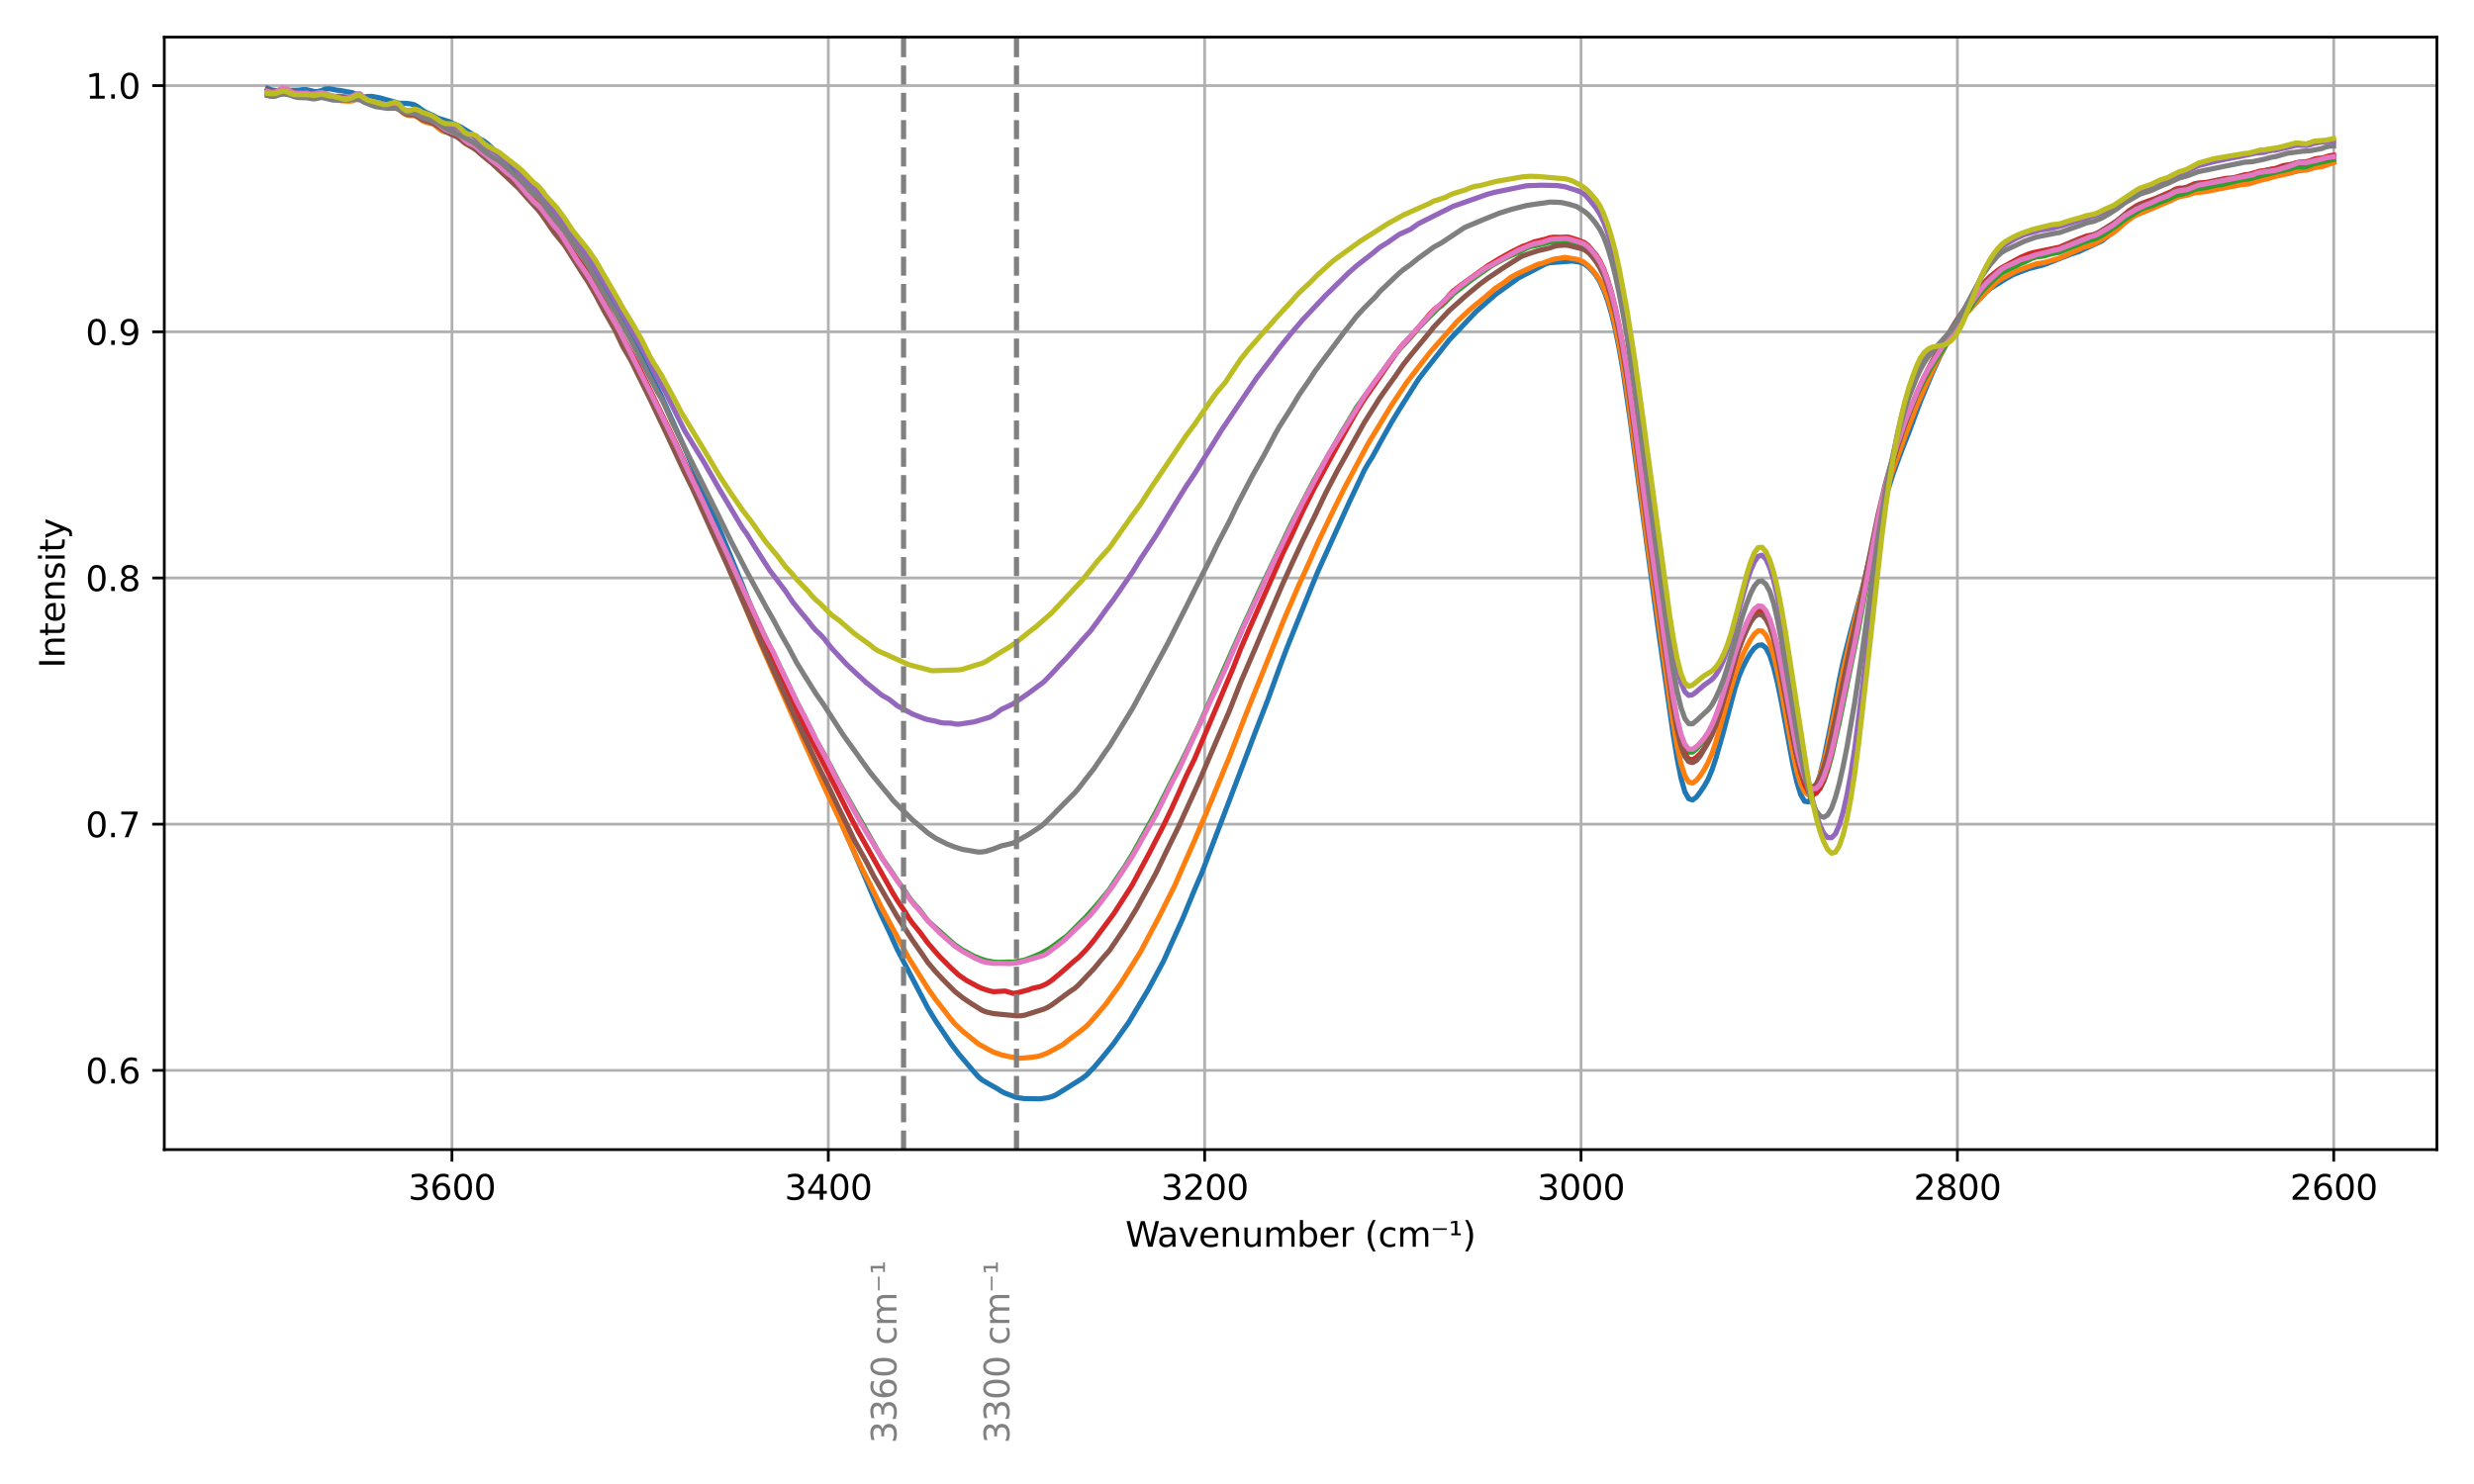 <?xml version="1.0" encoding="utf-8" standalone="no"?>
<!DOCTYPE svg PUBLIC "-//W3C//DTD SVG 1.1//EN"
  "http://www.w3.org/Graphics/SVG/1.1/DTD/svg11.dtd">
<svg xmlns:xlink="http://www.w3.org/1999/xlink" width="720pt" height="432pt" viewBox="0 0 720 432" xmlns="http://www.w3.org/2000/svg" version="1.1">
 <defs>
  <style type="text/css">*{stroke-linejoin: round; stroke-linecap: butt}</style>
 </defs>
 <g id="figure_1">
  <g id="patch_1">
   <path d="M 0 432 
L 720 432 
L 720 0 
L 0 0 
z
" style="fill: #ffffff"/>
  </g>
  <g id="axes_1">
   <g id="patch_2">
    <path d="M 47.81 334.656 
L 709.2 334.656 
L 709.2 10.8 
L 47.81 10.8 
z
" style="fill: #ffffff"/>
   </g>
   <g id="matplotlib.axis_1">
    <g id="xtick_1">
     <g id="line2d_1">
      <path d="M 679.177 334.656 
L 679.177 10.8 
" clip-path="url(#p60dd91c4d6)" style="fill: none; stroke: #b0b0b0; stroke-width: 0.8; stroke-linecap: square"/>
     </g>
     <g id="line2d_2">
      <defs>
       <path id="m53de1a04fc" d="M 0 0 
L 0 3.5 
" style="stroke: #000000; stroke-width: 0.8"/>
      </defs>
      <g>
       <use xlink:href="#m53de1a04fc" x="679.177" y="334.656" style="stroke: #000000; stroke-width: 0.8"/>
      </g>
     </g>
     <g id="text_1">
      <!-- 2600 -->
      <g transform="translate(666.452 349.254) scale(0.1 -0.1)">
       <defs>
        <path id="DejaVuSans-32" d="M 1228 531 
L 3431 531 
L 3431 0 
L 469 0 
L 469 531 
Q 828 903 1448 1529 
Q 2069 2156 2228 2338 
Q 2531 2678 2651 2914 
Q 2772 3150 2772 3378 
Q 2772 3750 2511 3984 
Q 2250 4219 1831 4219 
Q 1534 4219 1204 4116 
Q 875 4013 500 3803 
L 500 4441 
Q 881 4594 1212 4672 
Q 1544 4750 1819 4750 
Q 2544 4750 2975 4387 
Q 3406 4025 3406 3419 
Q 3406 3131 3298 2873 
Q 3191 2616 2906 2266 
Q 2828 2175 2409 1742 
Q 1991 1309 1228 531 
z
" transform="scale(0.016)"/>
        <path id="DejaVuSans-36" d="M 2113 2584 
Q 1688 2584 1439 2293 
Q 1191 2003 1191 1497 
Q 1191 994 1439 701 
Q 1688 409 2113 409 
Q 2538 409 2786 701 
Q 3034 994 3034 1497 
Q 3034 2003 2786 2293 
Q 2538 2584 2113 2584 
z
M 3366 4563 
L 3366 3988 
Q 3128 4100 2886 4159 
Q 2644 4219 2406 4219 
Q 1781 4219 1451 3797 
Q 1122 3375 1075 2522 
Q 1259 2794 1537 2939 
Q 1816 3084 2150 3084 
Q 2853 3084 3261 2657 
Q 3669 2231 3669 1497 
Q 3669 778 3244 343 
Q 2819 -91 2113 -91 
Q 1303 -91 875 529 
Q 447 1150 447 2328 
Q 447 3434 972 4092 
Q 1497 4750 2381 4750 
Q 2619 4750 2861 4703 
Q 3103 4656 3366 4563 
z
" transform="scale(0.016)"/>
        <path id="DejaVuSans-30" d="M 2034 4250 
Q 1547 4250 1301 3770 
Q 1056 3291 1056 2328 
Q 1056 1369 1301 889 
Q 1547 409 2034 409 
Q 2525 409 2770 889 
Q 3016 1369 3016 2328 
Q 3016 3291 2770 3770 
Q 2525 4250 2034 4250 
z
M 2034 4750 
Q 2819 4750 3233 4129 
Q 3647 3509 3647 2328 
Q 3647 1150 3233 529 
Q 2819 -91 2034 -91 
Q 1250 -91 836 529 
Q 422 1150 422 2328 
Q 422 3509 836 4129 
Q 1250 4750 2034 4750 
z
" transform="scale(0.016)"/>
       </defs>
       <use xlink:href="#DejaVuSans-32"/>
       <use xlink:href="#DejaVuSans-36" transform="translate(63.623 0)"/>
       <use xlink:href="#DejaVuSans-30" transform="translate(127.246 0)"/>
       <use xlink:href="#DejaVuSans-30" transform="translate(190.869 0)"/>
      </g>
     </g>
    </g>
    <g id="xtick_2">
     <g id="line2d_3">
      <path d="M 569.647 334.656 
L 569.647 10.8 
" clip-path="url(#p60dd91c4d6)" style="fill: none; stroke: #b0b0b0; stroke-width: 0.8; stroke-linecap: square"/>
     </g>
     <g id="line2d_4">
      <g>
       <use xlink:href="#m53de1a04fc" x="569.647" y="334.656" style="stroke: #000000; stroke-width: 0.8"/>
      </g>
     </g>
     <g id="text_2">
      <!-- 2800 -->
      <g transform="translate(556.922 349.254) scale(0.1 -0.1)">
       <defs>
        <path id="DejaVuSans-38" d="M 2034 2216 
Q 1584 2216 1326 1975 
Q 1069 1734 1069 1313 
Q 1069 891 1326 650 
Q 1584 409 2034 409 
Q 2484 409 2743 651 
Q 3003 894 3003 1313 
Q 3003 1734 2745 1975 
Q 2488 2216 2034 2216 
z
M 1403 2484 
Q 997 2584 770 2862 
Q 544 3141 544 3541 
Q 544 4100 942 4425 
Q 1341 4750 2034 4750 
Q 2731 4750 3128 4425 
Q 3525 4100 3525 3541 
Q 3525 3141 3298 2862 
Q 3072 2584 2669 2484 
Q 3125 2378 3379 2068 
Q 3634 1759 3634 1313 
Q 3634 634 3220 271 
Q 2806 -91 2034 -91 
Q 1263 -91 848 271 
Q 434 634 434 1313 
Q 434 1759 690 2068 
Q 947 2378 1403 2484 
z
M 1172 3481 
Q 1172 3119 1398 2916 
Q 1625 2713 2034 2713 
Q 2441 2713 2670 2916 
Q 2900 3119 2900 3481 
Q 2900 3844 2670 4047 
Q 2441 4250 2034 4250 
Q 1625 4250 1398 4047 
Q 1172 3844 1172 3481 
z
" transform="scale(0.016)"/>
       </defs>
       <use xlink:href="#DejaVuSans-32"/>
       <use xlink:href="#DejaVuSans-38" transform="translate(63.623 0)"/>
       <use xlink:href="#DejaVuSans-30" transform="translate(127.246 0)"/>
       <use xlink:href="#DejaVuSans-30" transform="translate(190.869 0)"/>
      </g>
     </g>
    </g>
    <g id="xtick_3">
     <g id="line2d_5">
      <path d="M 460.118 334.656 
L 460.118 10.8 
" clip-path="url(#p60dd91c4d6)" style="fill: none; stroke: #b0b0b0; stroke-width: 0.8; stroke-linecap: square"/>
     </g>
     <g id="line2d_6">
      <g>
       <use xlink:href="#m53de1a04fc" x="460.118" y="334.656" style="stroke: #000000; stroke-width: 0.8"/>
      </g>
     </g>
     <g id="text_3">
      <!-- 3000 -->
      <g transform="translate(447.393 349.254) scale(0.1 -0.1)">
       <defs>
        <path id="DejaVuSans-33" d="M 2597 2516 
Q 3050 2419 3304 2112 
Q 3559 1806 3559 1356 
Q 3559 666 3084 287 
Q 2609 -91 1734 -91 
Q 1441 -91 1130 -33 
Q 819 25 488 141 
L 488 750 
Q 750 597 1062 519 
Q 1375 441 1716 441 
Q 2309 441 2620 675 
Q 2931 909 2931 1356 
Q 2931 1769 2642 2001 
Q 2353 2234 1838 2234 
L 1294 2234 
L 1294 2753 
L 1863 2753 
Q 2328 2753 2575 2939 
Q 2822 3125 2822 3475 
Q 2822 3834 2567 4026 
Q 2313 4219 1838 4219 
Q 1578 4219 1281 4162 
Q 984 4106 628 3988 
L 628 4550 
Q 988 4650 1302 4700 
Q 1616 4750 1894 4750 
Q 2613 4750 3031 4423 
Q 3450 4097 3450 3541 
Q 3450 3153 3228 2886 
Q 3006 2619 2597 2516 
z
" transform="scale(0.016)"/>
       </defs>
       <use xlink:href="#DejaVuSans-33"/>
       <use xlink:href="#DejaVuSans-30" transform="translate(63.623 0)"/>
       <use xlink:href="#DejaVuSans-30" transform="translate(127.246 0)"/>
       <use xlink:href="#DejaVuSans-30" transform="translate(190.869 0)"/>
      </g>
     </g>
    </g>
    <g id="xtick_4">
     <g id="line2d_7">
      <path d="M 350.588 334.656 
L 350.588 10.8 
" clip-path="url(#p60dd91c4d6)" style="fill: none; stroke: #b0b0b0; stroke-width: 0.8; stroke-linecap: square"/>
     </g>
     <g id="line2d_8">
      <g>
       <use xlink:href="#m53de1a04fc" x="350.588" y="334.656" style="stroke: #000000; stroke-width: 0.8"/>
      </g>
     </g>
     <g id="text_4">
      <!-- 3200 -->
      <g transform="translate(337.863 349.254) scale(0.1 -0.1)">
       <use xlink:href="#DejaVuSans-33"/>
       <use xlink:href="#DejaVuSans-32" transform="translate(63.623 0)"/>
       <use xlink:href="#DejaVuSans-30" transform="translate(127.246 0)"/>
       <use xlink:href="#DejaVuSans-30" transform="translate(190.869 0)"/>
      </g>
     </g>
    </g>
    <g id="xtick_5">
     <g id="line2d_9">
      <path d="M 241.058 334.656 
L 241.058 10.8 
" clip-path="url(#p60dd91c4d6)" style="fill: none; stroke: #b0b0b0; stroke-width: 0.8; stroke-linecap: square"/>
     </g>
     <g id="line2d_10">
      <g>
       <use xlink:href="#m53de1a04fc" x="241.058" y="334.656" style="stroke: #000000; stroke-width: 0.8"/>
      </g>
     </g>
     <g id="text_5">
      <!-- 3400 -->
      <g transform="translate(228.333 349.254) scale(0.1 -0.1)">
       <defs>
        <path id="DejaVuSans-34" d="M 2419 4116 
L 825 1625 
L 2419 1625 
L 2419 4116 
z
M 2253 4666 
L 3047 4666 
L 3047 1625 
L 3713 1625 
L 3713 1100 
L 3047 1100 
L 3047 0 
L 2419 0 
L 2419 1100 
L 313 1100 
L 313 1709 
L 2253 4666 
z
" transform="scale(0.016)"/>
       </defs>
       <use xlink:href="#DejaVuSans-33"/>
       <use xlink:href="#DejaVuSans-34" transform="translate(63.623 0)"/>
       <use xlink:href="#DejaVuSans-30" transform="translate(127.246 0)"/>
       <use xlink:href="#DejaVuSans-30" transform="translate(190.869 0)"/>
      </g>
     </g>
    </g>
    <g id="xtick_6">
     <g id="line2d_11">
      <path d="M 131.528 334.656 
L 131.528 10.8 
" clip-path="url(#p60dd91c4d6)" style="fill: none; stroke: #b0b0b0; stroke-width: 0.8; stroke-linecap: square"/>
     </g>
     <g id="line2d_12">
      <g>
       <use xlink:href="#m53de1a04fc" x="131.528" y="334.656" style="stroke: #000000; stroke-width: 0.8"/>
      </g>
     </g>
     <g id="text_6">
      <!-- 3600 -->
      <g transform="translate(118.803 349.254) scale(0.1 -0.1)">
       <use xlink:href="#DejaVuSans-33"/>
       <use xlink:href="#DejaVuSans-36" transform="translate(63.623 0)"/>
       <use xlink:href="#DejaVuSans-30" transform="translate(127.246 0)"/>
       <use xlink:href="#DejaVuSans-30" transform="translate(190.869 0)"/>
      </g>
     </g>
    </g>
    <g id="text_7">
     <!-- Wavenumber (cm⁻¹) -->
     <g transform="translate(327.512 362.933) scale(0.1 -0.1)">
      <defs>
       <path id="DejaVuSans-57" d="M 213 4666 
L 850 4666 
L 1831 722 
L 2809 4666 
L 3519 4666 
L 4500 722 
L 5478 4666 
L 6119 4666 
L 4947 0 
L 4153 0 
L 3169 4050 
L 2175 0 
L 1381 0 
L 213 4666 
z
" transform="scale(0.016)"/>
       <path id="DejaVuSans-61" d="M 2194 1759 
Q 1497 1759 1228 1600 
Q 959 1441 959 1056 
Q 959 750 1161 570 
Q 1363 391 1709 391 
Q 2188 391 2477 730 
Q 2766 1069 2766 1631 
L 2766 1759 
L 2194 1759 
z
M 3341 1997 
L 3341 0 
L 2766 0 
L 2766 531 
Q 2569 213 2275 61 
Q 1981 -91 1556 -91 
Q 1019 -91 701 211 
Q 384 513 384 1019 
Q 384 1609 779 1909 
Q 1175 2209 1959 2209 
L 2766 2209 
L 2766 2266 
Q 2766 2663 2505 2880 
Q 2244 3097 1772 3097 
Q 1472 3097 1187 3025 
Q 903 2953 641 2809 
L 641 3341 
Q 956 3463 1253 3523 
Q 1550 3584 1831 3584 
Q 2591 3584 2966 3190 
Q 3341 2797 3341 1997 
z
" transform="scale(0.016)"/>
       <path id="DejaVuSans-76" d="M 191 3500 
L 800 3500 
L 1894 563 
L 2988 3500 
L 3597 3500 
L 2284 0 
L 1503 0 
L 191 3500 
z
" transform="scale(0.016)"/>
       <path id="DejaVuSans-65" d="M 3597 1894 
L 3597 1613 
L 953 1613 
Q 991 1019 1311 708 
Q 1631 397 2203 397 
Q 2534 397 2845 478 
Q 3156 559 3463 722 
L 3463 178 
Q 3153 47 2828 -22 
Q 2503 -91 2169 -91 
Q 1331 -91 842 396 
Q 353 884 353 1716 
Q 353 2575 817 3079 
Q 1281 3584 2069 3584 
Q 2775 3584 3186 3129 
Q 3597 2675 3597 1894 
z
M 3022 2063 
Q 3016 2534 2758 2815 
Q 2500 3097 2075 3097 
Q 1594 3097 1305 2825 
Q 1016 2553 972 2059 
L 3022 2063 
z
" transform="scale(0.016)"/>
       <path id="DejaVuSans-6e" d="M 3513 2113 
L 3513 0 
L 2938 0 
L 2938 2094 
Q 2938 2591 2744 2837 
Q 2550 3084 2163 3084 
Q 1697 3084 1428 2787 
Q 1159 2491 1159 1978 
L 1159 0 
L 581 0 
L 581 3500 
L 1159 3500 
L 1159 2956 
Q 1366 3272 1645 3428 
Q 1925 3584 2291 3584 
Q 2894 3584 3203 3211 
Q 3513 2838 3513 2113 
z
" transform="scale(0.016)"/>
       <path id="DejaVuSans-75" d="M 544 1381 
L 544 3500 
L 1119 3500 
L 1119 1403 
Q 1119 906 1312 657 
Q 1506 409 1894 409 
Q 2359 409 2629 706 
Q 2900 1003 2900 1516 
L 2900 3500 
L 3475 3500 
L 3475 0 
L 2900 0 
L 2900 538 
Q 2691 219 2414 64 
Q 2138 -91 1772 -91 
Q 1169 -91 856 284 
Q 544 659 544 1381 
z
M 1991 3584 
L 1991 3584 
z
" transform="scale(0.016)"/>
       <path id="DejaVuSans-6d" d="M 3328 2828 
Q 3544 3216 3844 3400 
Q 4144 3584 4550 3584 
Q 5097 3584 5394 3201 
Q 5691 2819 5691 2113 
L 5691 0 
L 5113 0 
L 5113 2094 
Q 5113 2597 4934 2840 
Q 4756 3084 4391 3084 
Q 3944 3084 3684 2787 
Q 3425 2491 3425 1978 
L 3425 0 
L 2847 0 
L 2847 2094 
Q 2847 2600 2669 2842 
Q 2491 3084 2119 3084 
Q 1678 3084 1418 2786 
Q 1159 2488 1159 1978 
L 1159 0 
L 581 0 
L 581 3500 
L 1159 3500 
L 1159 2956 
Q 1356 3278 1631 3431 
Q 1906 3584 2284 3584 
Q 2666 3584 2933 3390 
Q 3200 3197 3328 2828 
z
" transform="scale(0.016)"/>
       <path id="DejaVuSans-62" d="M 3116 1747 
Q 3116 2381 2855 2742 
Q 2594 3103 2138 3103 
Q 1681 3103 1420 2742 
Q 1159 2381 1159 1747 
Q 1159 1113 1420 752 
Q 1681 391 2138 391 
Q 2594 391 2855 752 
Q 3116 1113 3116 1747 
z
M 1159 2969 
Q 1341 3281 1617 3432 
Q 1894 3584 2278 3584 
Q 2916 3584 3314 3078 
Q 3713 2572 3713 1747 
Q 3713 922 3314 415 
Q 2916 -91 2278 -91 
Q 1894 -91 1617 61 
Q 1341 213 1159 525 
L 1159 0 
L 581 0 
L 581 4863 
L 1159 4863 
L 1159 2969 
z
" transform="scale(0.016)"/>
       <path id="DejaVuSans-72" d="M 2631 2963 
Q 2534 3019 2420 3045 
Q 2306 3072 2169 3072 
Q 1681 3072 1420 2755 
Q 1159 2438 1159 1844 
L 1159 0 
L 581 0 
L 581 3500 
L 1159 3500 
L 1159 2956 
Q 1341 3275 1631 3429 
Q 1922 3584 2338 3584 
Q 2397 3584 2469 3576 
Q 2541 3569 2628 3553 
L 2631 2963 
z
" transform="scale(0.016)"/>
       <path id="DejaVuSans-20" transform="scale(0.016)"/>
       <path id="DejaVuSans-28" d="M 1984 4856 
Q 1566 4138 1362 3434 
Q 1159 2731 1159 2009 
Q 1159 1288 1364 580 
Q 1569 -128 1984 -844 
L 1484 -844 
Q 1016 -109 783 600 
Q 550 1309 550 2009 
Q 550 2706 781 3412 
Q 1013 4119 1484 4856 
L 1984 4856 
z
" transform="scale(0.016)"/>
       <path id="DejaVuSans-63" d="M 3122 3366 
L 3122 2828 
Q 2878 2963 2633 3030 
Q 2388 3097 2138 3097 
Q 1578 3097 1268 2742 
Q 959 2388 959 1747 
Q 959 1106 1268 751 
Q 1578 397 2138 397 
Q 2388 397 2633 464 
Q 2878 531 3122 666 
L 3122 134 
Q 2881 22 2623 -34 
Q 2366 -91 2075 -91 
Q 1284 -91 818 406 
Q 353 903 353 1747 
Q 353 2603 823 3093 
Q 1294 3584 2113 3584 
Q 2378 3584 2631 3529 
Q 2884 3475 3122 3366 
z
" transform="scale(0.016)"/>
       <path id="DejaVuSans-207b" d="M 428 3359 
L 2950 3359 
L 2950 3063 
L 428 3063 
L 428 3359 
z
" transform="scale(0.016)"/>
       <path id="DejaVuSans-b9" d="M 488 2431 
L 1125 2431 
L 1125 4341 
L 428 4213 
L 428 4575 
L 1147 4697 
L 1575 4697 
L 1575 2431 
L 2216 2431 
L 2216 2088 
L 488 2088 
L 488 2431 
z
" transform="scale(0.016)"/>
       <path id="DejaVuSans-29" d="M 513 4856 
L 1013 4856 
Q 1481 4119 1714 3412 
Q 1947 2706 1947 2009 
Q 1947 1309 1714 600 
Q 1481 -109 1013 -844 
L 513 -844 
Q 928 -128 1133 580 
Q 1338 1288 1338 2009 
Q 1338 2731 1133 3434 
Q 928 4138 513 4856 
z
" transform="scale(0.016)"/>
      </defs>
      <use xlink:href="#DejaVuSans-57"/>
      <use xlink:href="#DejaVuSans-61" transform="translate(92.502 0)"/>
      <use xlink:href="#DejaVuSans-76" transform="translate(153.781 0)"/>
      <use xlink:href="#DejaVuSans-65" transform="translate(212.961 0)"/>
      <use xlink:href="#DejaVuSans-6e" transform="translate(274.484 0)"/>
      <use xlink:href="#DejaVuSans-75" transform="translate(337.863 0)"/>
      <use xlink:href="#DejaVuSans-6d" transform="translate(401.242 0)"/>
      <use xlink:href="#DejaVuSans-62" transform="translate(498.654 0)"/>
      <use xlink:href="#DejaVuSans-65" transform="translate(562.131 0)"/>
      <use xlink:href="#DejaVuSans-72" transform="translate(623.654 0)"/>
      <use xlink:href="#DejaVuSans-20" transform="translate(664.768 0)"/>
      <use xlink:href="#DejaVuSans-28" transform="translate(696.555 0)"/>
      <use xlink:href="#DejaVuSans-63" transform="translate(735.568 0)"/>
      <use xlink:href="#DejaVuSans-6d" transform="translate(790.549 0)"/>
      <use xlink:href="#DejaVuSans-207b" transform="translate(887.961 0)"/>
      <use xlink:href="#DejaVuSans-b9" transform="translate(940.744 0)"/>
      <use xlink:href="#DejaVuSans-29" transform="translate(980.832 0)"/>
     </g>
    </g>
   </g>
   <g id="matplotlib.axis_2">
    <g id="ytick_1">
     <g id="line2d_13">
      <path d="M 47.81 311.586 
L 709.2 311.586 
" clip-path="url(#p60dd91c4d6)" style="fill: none; stroke: #b0b0b0; stroke-width: 0.8; stroke-linecap: square"/>
     </g>
     <g id="line2d_14">
      <defs>
       <path id="m6a68e347f7" d="M 0 0 
L -3.5 0 
" style="stroke: #000000; stroke-width: 0.8"/>
      </defs>
      <g>
       <use xlink:href="#m6a68e347f7" x="47.81" y="311.586" style="stroke: #000000; stroke-width: 0.8"/>
      </g>
     </g>
     <g id="text_8">
      <!-- 0.6 -->
      <g transform="translate(24.907 315.386) scale(0.1 -0.1)">
       <defs>
        <path id="DejaVuSans-2e" d="M 684 794 
L 1344 794 
L 1344 0 
L 684 0 
L 684 794 
z
" transform="scale(0.016)"/>
       </defs>
       <use xlink:href="#DejaVuSans-30"/>
       <use xlink:href="#DejaVuSans-2e" transform="translate(63.623 0)"/>
       <use xlink:href="#DejaVuSans-36" transform="translate(95.41 0)"/>
      </g>
     </g>
    </g>
    <g id="ytick_2">
     <g id="line2d_15">
      <path d="M 47.81 239.921 
L 709.2 239.921 
" clip-path="url(#p60dd91c4d6)" style="fill: none; stroke: #b0b0b0; stroke-width: 0.8; stroke-linecap: square"/>
     </g>
     <g id="line2d_16">
      <g>
       <use xlink:href="#m6a68e347f7" x="47.81" y="239.921" style="stroke: #000000; stroke-width: 0.8"/>
      </g>
     </g>
     <g id="text_9">
      <!-- 0.7 -->
      <g transform="translate(24.907 243.72) scale(0.1 -0.1)">
       <defs>
        <path id="DejaVuSans-37" d="M 525 4666 
L 3525 4666 
L 3525 4397 
L 1831 0 
L 1172 0 
L 2766 4134 
L 525 4134 
L 525 4666 
z
" transform="scale(0.016)"/>
       </defs>
       <use xlink:href="#DejaVuSans-30"/>
       <use xlink:href="#DejaVuSans-2e" transform="translate(63.623 0)"/>
       <use xlink:href="#DejaVuSans-37" transform="translate(95.41 0)"/>
      </g>
     </g>
    </g>
    <g id="ytick_3">
     <g id="line2d_17">
      <path d="M 47.81 168.256 
L 709.2 168.256 
" clip-path="url(#p60dd91c4d6)" style="fill: none; stroke: #b0b0b0; stroke-width: 0.8; stroke-linecap: square"/>
     </g>
     <g id="line2d_18">
      <g>
       <use xlink:href="#m6a68e347f7" x="47.81" y="168.256" style="stroke: #000000; stroke-width: 0.8"/>
      </g>
     </g>
     <g id="text_10">
      <!-- 0.8 -->
      <g transform="translate(24.907 172.055) scale(0.1 -0.1)">
       <use xlink:href="#DejaVuSans-30"/>
       <use xlink:href="#DejaVuSans-2e" transform="translate(63.623 0)"/>
       <use xlink:href="#DejaVuSans-38" transform="translate(95.41 0)"/>
      </g>
     </g>
    </g>
    <g id="ytick_4">
     <g id="line2d_19">
      <path d="M 47.81 96.591 
L 709.2 96.591 
" clip-path="url(#p60dd91c4d6)" style="fill: none; stroke: #b0b0b0; stroke-width: 0.8; stroke-linecap: square"/>
     </g>
     <g id="line2d_20">
      <g>
       <use xlink:href="#m6a68e347f7" x="47.81" y="96.591" style="stroke: #000000; stroke-width: 0.8"/>
      </g>
     </g>
     <g id="text_11">
      <!-- 0.9 -->
      <g transform="translate(24.907 100.39) scale(0.1 -0.1)">
       <defs>
        <path id="DejaVuSans-39" d="M 703 97 
L 703 672 
Q 941 559 1184 500 
Q 1428 441 1663 441 
Q 2288 441 2617 861 
Q 2947 1281 2994 2138 
Q 2813 1869 2534 1725 
Q 2256 1581 1919 1581 
Q 1219 1581 811 2004 
Q 403 2428 403 3163 
Q 403 3881 828 4315 
Q 1253 4750 1959 4750 
Q 2769 4750 3195 4129 
Q 3622 3509 3622 2328 
Q 3622 1225 3098 567 
Q 2575 -91 1691 -91 
Q 1453 -91 1209 -44 
Q 966 3 703 97 
z
M 1959 2075 
Q 2384 2075 2632 2365 
Q 2881 2656 2881 3163 
Q 2881 3666 2632 3958 
Q 2384 4250 1959 4250 
Q 1534 4250 1286 3958 
Q 1038 3666 1038 3163 
Q 1038 2656 1286 2365 
Q 1534 2075 1959 2075 
z
" transform="scale(0.016)"/>
       </defs>
       <use xlink:href="#DejaVuSans-30"/>
       <use xlink:href="#DejaVuSans-2e" transform="translate(63.623 0)"/>
       <use xlink:href="#DejaVuSans-39" transform="translate(95.41 0)"/>
      </g>
     </g>
    </g>
    <g id="ytick_5">
     <g id="line2d_21">
      <path d="M 47.81 24.926 
L 709.2 24.926 
" clip-path="url(#p60dd91c4d6)" style="fill: none; stroke: #b0b0b0; stroke-width: 0.8; stroke-linecap: square"/>
     </g>
     <g id="line2d_22">
      <g>
       <use xlink:href="#m6a68e347f7" x="47.81" y="24.926" style="stroke: #000000; stroke-width: 0.8"/>
      </g>
     </g>
     <g id="text_12">
      <!-- 1.0 -->
      <g transform="translate(24.907 28.725) scale(0.1 -0.1)">
       <defs>
        <path id="DejaVuSans-31" d="M 794 531 
L 1825 531 
L 1825 4091 
L 703 3866 
L 703 4441 
L 1819 4666 
L 2450 4666 
L 2450 531 
L 3481 531 
L 3481 0 
L 794 0 
L 794 531 
z
" transform="scale(0.016)"/>
       </defs>
       <use xlink:href="#DejaVuSans-31"/>
       <use xlink:href="#DejaVuSans-2e" transform="translate(63.623 0)"/>
       <use xlink:href="#DejaVuSans-30" transform="translate(95.41 0)"/>
      </g>
     </g>
    </g>
    <g id="text_13">
     <!-- Intensity -->
     <g transform="translate(18.827 194.49) rotate(-90) scale(0.1 -0.1)">
      <defs>
       <path id="DejaVuSans-49" d="M 628 4666 
L 1259 4666 
L 1259 0 
L 628 0 
L 628 4666 
z
" transform="scale(0.016)"/>
       <path id="DejaVuSans-74" d="M 1172 4494 
L 1172 3500 
L 2356 3500 
L 2356 3053 
L 1172 3053 
L 1172 1153 
Q 1172 725 1289 603 
Q 1406 481 1766 481 
L 2356 481 
L 2356 0 
L 1766 0 
Q 1100 0 847 248 
Q 594 497 594 1153 
L 594 3053 
L 172 3053 
L 172 3500 
L 594 3500 
L 594 4494 
L 1172 4494 
z
" transform="scale(0.016)"/>
       <path id="DejaVuSans-73" d="M 2834 3397 
L 2834 2853 
Q 2591 2978 2328 3040 
Q 2066 3103 1784 3103 
Q 1356 3103 1142 2972 
Q 928 2841 928 2578 
Q 928 2378 1081 2264 
Q 1234 2150 1697 2047 
L 1894 2003 
Q 2506 1872 2764 1633 
Q 3022 1394 3022 966 
Q 3022 478 2636 193 
Q 2250 -91 1575 -91 
Q 1294 -91 989 -36 
Q 684 19 347 128 
L 347 722 
Q 666 556 975 473 
Q 1284 391 1588 391 
Q 1994 391 2212 530 
Q 2431 669 2431 922 
Q 2431 1156 2273 1281 
Q 2116 1406 1581 1522 
L 1381 1569 
Q 847 1681 609 1914 
Q 372 2147 372 2553 
Q 372 3047 722 3315 
Q 1072 3584 1716 3584 
Q 2034 3584 2315 3537 
Q 2597 3491 2834 3397 
z
" transform="scale(0.016)"/>
       <path id="DejaVuSans-69" d="M 603 3500 
L 1178 3500 
L 1178 0 
L 603 0 
L 603 3500 
z
M 603 4863 
L 1178 4863 
L 1178 4134 
L 603 4134 
L 603 4863 
z
" transform="scale(0.016)"/>
       <path id="DejaVuSans-79" d="M 2059 -325 
Q 1816 -950 1584 -1140 
Q 1353 -1331 966 -1331 
L 506 -1331 
L 506 -850 
L 844 -850 
Q 1081 -850 1212 -737 
Q 1344 -625 1503 -206 
L 1606 56 
L 191 3500 
L 800 3500 
L 1894 763 
L 2988 3500 
L 3597 3500 
L 2059 -325 
z
" transform="scale(0.016)"/>
      </defs>
      <use xlink:href="#DejaVuSans-49"/>
      <use xlink:href="#DejaVuSans-6e" transform="translate(29.492 0)"/>
      <use xlink:href="#DejaVuSans-74" transform="translate(92.871 0)"/>
      <use xlink:href="#DejaVuSans-65" transform="translate(132.08 0)"/>
      <use xlink:href="#DejaVuSans-6e" transform="translate(193.604 0)"/>
      <use xlink:href="#DejaVuSans-73" transform="translate(256.982 0)"/>
      <use xlink:href="#DejaVuSans-69" transform="translate(309.082 0)"/>
      <use xlink:href="#DejaVuSans-74" transform="translate(336.865 0)"/>
      <use xlink:href="#DejaVuSans-79" transform="translate(376.074 0)"/>
     </g>
    </g>
   </g>
   <g id="line2d_23">
    <path d="M 77.873 25.721 
L 78.997 26.173 
L 80.121 26.345 
L 86.864 26.266 
L 87.988 26.108 
L 89.112 26.087 
L 91.359 26.61 
L 92.483 26.653 
L 93.607 26.345 
L 94.731 25.901 
L 95.855 25.843 
L 98.103 26.252 
L 99.226 26.374 
L 101.474 26.796 
L 102.598 26.976 
L 104.846 28.215 
L 105.97 28.251 
L 107.093 28.072 
L 108.217 28.058 
L 110.465 28.466 
L 116.084 30.036 
L 118.332 30.107 
L 119.456 30.236 
L 120.58 30.494 
L 121.704 31.146 
L 122.827 32.006 
L 123.951 32.694 
L 126.199 33.705 
L 127.323 34.35 
L 130.694 35.403 
L 134.066 36.951 
L 137.438 39.037 
L 138.561 39.882 
L 140.809 41.051 
L 141.933 41.903 
L 145.305 45.121 
L 146.428 45.952 
L 152.048 51.127 
L 154.295 53.334 
L 155.419 54.316 
L 156.543 55.541 
L 158.791 58.494 
L 159.915 59.891 
L 161.039 61.554 
L 162.162 62.994 
L 164.41 65.144 
L 165.534 66.807 
L 167.782 70.67 
L 171.153 75.908 
L 173.401 79.047 
L 175.649 83.347 
L 176.773 85.569 
L 179.02 89.26 
L 180.144 91.173 
L 182.392 95.48 
L 184.64 99.357 
L 186.887 103.937 
L 190.259 110.86 
L 192.507 115.339 
L 199.25 130.453 
L 203.745 140.916 
L 205.993 145.811 
L 213.86 164.924 
L 216.108 170.399 
L 219.479 178.97 
L 236.337 219.439 
L 241.956 232.597 
L 245.328 240.624 
L 252.071 256.146 
L 255.443 264.165 
L 258.814 271.282 
L 261.062 276.263 
L 270.053 293.512 
L 272.3 297.196 
L 276.796 303.882 
L 279.044 306.835 
L 283.539 312.109 
L 284.663 313.378 
L 285.787 314.367 
L 288.034 315.671 
L 290.282 316.933 
L 291.406 317.678 
L 292.53 318.244 
L 295.901 319.498 
L 298.149 319.806 
L 302.645 319.878 
L 304.892 319.555 
L 306.016 319.269 
L 307.14 318.81 
L 310.512 316.725 
L 315.007 313.887 
L 316.131 313.041 
L 318.379 310.719 
L 320.626 308.068 
L 323.998 303.918 
L 328.493 297.597 
L 334.113 288.18 
L 338.608 279.824 
L 344.227 267.34 
L 347.599 259.113 
L 349.847 253.874 
L 361.085 224.334 
L 365.581 212.459 
L 368.952 203.759 
L 372.324 194.464 
L 374.571 188.48 
L 381.315 171.768 
L 383.562 166.314 
L 392.553 146.463 
L 397.049 136.903 
L 398.173 134.925 
L 399.296 133.176 
L 401.544 129.062 
L 404.916 123.028 
L 407.163 119.316 
L 412.783 110.444 
L 415.03 107.513 
L 421.774 98.949 
L 429.641 90.65 
L 435.26 85.712 
L 442.003 80.868 
L 444.251 79.7 
L 446.498 78.56 
L 448.746 77.363 
L 449.87 76.783 
L 450.994 76.475 
L 457.737 75.98 
L 459.985 76.374 
L 461.109 76.84 
L 462.232 77.714 
L 463.356 78.832 
L 464.48 80.173 
L 465.604 82.029 
L 466.728 84.465 
L 467.852 87.504 
L 468.976 91.288 
L 470.099 95.925 
L 471.223 101.45 
L 472.347 107.921 
L 474.595 123.358 
L 482.462 182.216 
L 486.957 213.943 
L 488.081 220.751 
L 489.205 226.462 
L 490.329 230.476 
L 491.453 232.518 
L 492.577 232.877 
L 493.7 232.038 
L 494.824 230.555 
L 495.948 228.885 
L 497.072 226.9 
L 498.196 224.248 
L 499.32 220.908 
L 501.567 213.04 
L 504.939 200.355 
L 506.063 196.972 
L 507.187 194.306 
L 508.311 192.063 
L 509.434 190.128 
L 510.558 188.681 
L 511.682 187.842 
L 512.806 187.72 
L 513.93 188.609 
L 515.054 190.795 
L 516.178 194.249 
L 517.301 198.8 
L 518.425 204.275 
L 521.797 222.664 
L 522.921 227.652 
L 524.045 231.3 
L 525.168 233.271 
L 526.292 233.4 
L 527.416 231.931 
L 528.54 229.272 
L 529.664 225.617 
L 530.788 221.016 
L 533.035 209.922 
L 535.283 197.918 
L 536.407 192.558 
L 538.655 183.6 
L 542.026 171.187 
L 544.274 161.978 
L 546.522 152.705 
L 548.769 144.664 
L 551.017 137.741 
L 553.265 131.592 
L 555.513 125.909 
L 558.884 116.858 
L 562.256 108.81 
L 564.503 103.894 
L 566.751 99.608 
L 568.999 95.624 
L 570.123 93.868 
L 572.37 90.951 
L 574.618 88.579 
L 576.866 86.278 
L 577.99 85.074 
L 579.114 84.071 
L 583.609 81.233 
L 585.857 79.972 
L 588.104 79.083 
L 590.352 78.23 
L 594.848 77.062 
L 600.467 74.869 
L 602.715 73.981 
L 604.962 73.243 
L 611.705 70.139 
L 618.449 64.757 
L 620.696 63.009 
L 624.068 61.138 
L 626.316 60.063 
L 629.687 58.845 
L 631.935 58.1 
L 636.43 56.33 
L 637.554 56.036 
L 644.297 55.054 
L 646.545 54.746 
L 653.288 53.212 
L 655.536 52.839 
L 664.527 50.553 
L 666.774 50.209 
L 669.022 49.672 
L 671.27 49.299 
L 672.394 49.056 
L 675.765 48.059 
L 676.889 47.88 
L 679.137 47.192 
L 679.137 47.192 
" clip-path="url(#p60dd91c4d6)" style="fill: none; stroke: #1f77b4; stroke-width: 1.5; stroke-linecap: square"/>
   </g>
   <g id="line2d_24">
    <path d="M 77.873 27.599 
L 78.997 27.85 
L 80.121 27.871 
L 82.369 26.431 
L 83.492 26.682 
L 84.616 27.492 
L 85.74 28.022 
L 86.864 28.079 
L 89.112 28.015 
L 91.359 28.237 
L 92.483 28.051 
L 93.607 28.072 
L 94.731 28.402 
L 96.979 28.695 
L 99.226 29.319 
L 101.474 29.455 
L 102.598 29.362 
L 103.722 28.989 
L 104.846 29.011 
L 105.97 29.627 
L 107.093 30.05 
L 112.713 31.211 
L 114.96 31.261 
L 116.084 31.806 
L 117.208 32.823 
L 118.332 33.461 
L 119.456 33.648 
L 120.58 33.691 
L 121.704 34.214 
L 122.827 35.088 
L 123.951 35.618 
L 125.075 35.826 
L 126.199 36.184 
L 128.447 37.983 
L 129.571 38.449 
L 130.694 38.485 
L 131.818 38.714 
L 132.942 39.51 
L 135.19 41.602 
L 136.314 42.269 
L 137.438 42.642 
L 138.561 43.236 
L 141.933 46.261 
L 149.8 52.839 
L 152.048 55.427 
L 154.295 58.207 
L 155.419 59.447 
L 157.667 61.654 
L 159.915 64.449 
L 161.039 65.718 
L 163.286 68.892 
L 165.534 72.418 
L 167.782 75.951 
L 171.153 80.681 
L 173.401 84.472 
L 175.649 88.801 
L 183.516 103.141 
L 185.763 107.713 
L 188.011 111.849 
L 191.383 118.994 
L 193.63 123.68 
L 205.993 151.135 
L 209.364 159.133 
L 212.736 166.722 
L 216.108 174.785 
L 218.355 180.239 
L 220.603 185.699 
L 234.089 216.229 
L 236.337 221.195 
L 239.709 228.756 
L 244.204 238.251 
L 246.452 243.404 
L 250.947 253.014 
L 253.195 257.393 
L 256.566 264.266 
L 264.433 278.857 
L 270.053 287.779 
L 272.3 290.954 
L 276.796 296.744 
L 277.92 298.085 
L 280.167 300.192 
L 284.663 303.839 
L 286.911 305.108 
L 289.158 306.297 
L 291.406 307.05 
L 293.654 307.595 
L 295.901 307.953 
L 297.025 308.053 
L 299.273 307.867 
L 301.521 307.609 
L 302.645 307.365 
L 304.892 306.505 
L 309.388 304.061 
L 311.635 302.227 
L 313.883 300.593 
L 316.131 298.773 
L 317.255 297.612 
L 319.502 295.01 
L 321.75 292.394 
L 326.246 286.145 
L 331.865 277.166 
L 335.236 270.823 
L 337.484 266.566 
L 341.98 257.572 
L 345.351 249.847 
L 347.599 244.759 
L 349.847 239.412 
L 350.97 236.904 
L 356.59 223.23 
L 357.714 220.55 
L 362.209 208.926 
L 364.457 203.279 
L 367.828 194.944 
L 371.2 186.524 
L 373.448 180.876 
L 377.943 170.413 
L 381.315 163.003 
L 383.562 157.872 
L 388.058 148.527 
L 391.429 141.74 
L 398.173 129.091 
L 404.916 118.012 
L 409.411 111.297 
L 412.783 106.911 
L 416.154 102.597 
L 419.526 98.748 
L 424.021 93.624 
L 427.393 90.464 
L 429.641 88.522 
L 430.764 87.683 
L 435.26 83.863 
L 437.508 82.401 
L 439.755 80.66 
L 442.003 79.492 
L 447.622 76.912 
L 448.746 76.654 
L 452.118 75.471 
L 455.489 74.934 
L 458.861 75.478 
L 459.985 75.815 
L 461.109 76.424 
L 462.232 77.349 
L 463.356 78.539 
L 464.48 79.893 
L 465.604 81.577 
L 466.728 83.835 
L 467.852 86.737 
L 468.976 90.342 
L 470.099 94.835 
L 471.223 100.275 
L 472.347 106.545 
L 473.471 113.64 
L 475.719 129.793 
L 479.09 155.428 
L 485.833 203.021 
L 486.957 210.517 
L 488.081 217.11 
L 489.205 222.27 
L 490.329 225.803 
L 491.453 227.652 
L 492.577 227.953 
L 493.7 227.172 
L 494.824 225.789 
L 495.948 224.047 
L 497.072 221.983 
L 498.196 219.411 
L 499.32 216.15 
L 501.567 208.131 
L 503.815 200.118 
L 504.939 196.535 
L 506.063 193.339 
L 507.187 190.608 
L 508.311 188.286 
L 509.434 186.244 
L 510.558 184.589 
L 511.682 183.628 
L 512.806 183.678 
L 513.93 184.897 
L 515.054 187.269 
L 516.178 190.752 
L 517.301 195.389 
L 518.425 201.029 
L 521.797 219.403 
L 522.921 224.413 
L 524.045 228.168 
L 525.168 230.526 
L 526.292 231.415 
L 527.416 230.784 
L 528.54 228.82 
L 529.664 225.868 
L 530.788 222.019 
L 531.912 217.332 
L 534.159 206.31 
L 536.407 195.08 
L 538.655 185.32 
L 542.026 171.51 
L 547.646 147.201 
L 548.769 143.231 
L 551.017 136.358 
L 554.389 127.027 
L 557.76 118.205 
L 561.132 110.602 
L 563.38 105.807 
L 565.627 101.536 
L 567.875 97.587 
L 570.123 94.334 
L 572.37 91.173 
L 574.618 88.622 
L 577.99 84.996 
L 581.361 81.871 
L 582.485 81.147 
L 585.857 79.384 
L 586.981 78.789 
L 589.228 77.994 
L 592.6 76.811 
L 594.848 76.446 
L 599.343 75.149 
L 606.086 72.132 
L 609.458 71.057 
L 615.077 67.71 
L 616.201 66.821 
L 618.449 64.786 
L 620.696 63.181 
L 621.82 62.543 
L 624.068 61.654 
L 631.935 58.315 
L 633.059 57.677 
L 634.183 57.247 
L 636.43 56.853 
L 638.678 56.136 
L 640.926 55.885 
L 643.173 55.556 
L 645.421 55.04 
L 651.04 54.015 
L 652.164 53.778 
L 654.412 53.542 
L 657.784 52.503 
L 660.031 51.979 
L 662.279 51.342 
L 666.774 50.324 
L 667.898 49.858 
L 669.022 49.557 
L 671.27 49.529 
L 673.518 48.776 
L 675.765 48.504 
L 679.137 47.328 
L 679.137 47.328 
" clip-path="url(#p60dd91c4d6)" style="fill: none; stroke: #ff7f0e; stroke-width: 1.5; stroke-linecap: square"/>
   </g>
   <g id="line2d_25">
    <path d="M 77.873 27.635 
L 78.997 28.036 
L 80.121 27.871 
L 81.245 26.904 
L 82.369 26.209 
L 83.492 26.804 
L 84.616 27.57 
L 85.74 27.857 
L 89.112 27.793 
L 90.236 27.778 
L 91.359 27.95 
L 93.607 27.484 
L 95.855 28.566 
L 96.979 28.839 
L 99.226 28.91 
L 101.474 29.061 
L 102.598 28.703 
L 103.722 27.943 
L 104.846 27.979 
L 105.97 29.018 
L 107.093 29.727 
L 109.341 30.451 
L 112.713 31.268 
L 113.837 31.254 
L 114.96 30.774 
L 116.084 31.025 
L 117.208 32.229 
L 118.332 32.967 
L 119.456 33.096 
L 120.58 33.017 
L 121.704 33.397 
L 122.827 34.035 
L 125.075 34.923 
L 126.199 35.532 
L 129.571 38.248 
L 131.818 39.037 
L 132.942 39.445 
L 134.066 40.14 
L 135.19 41.187 
L 136.314 41.989 
L 137.438 42.362 
L 138.561 43.222 
L 139.685 44.569 
L 140.809 45.436 
L 141.933 46.153 
L 144.181 48.038 
L 146.428 49.987 
L 147.552 50.74 
L 148.676 51.349 
L 149.8 52.194 
L 152.048 54.796 
L 154.295 57.655 
L 156.543 60.049 
L 161.039 65.689 
L 162.162 67.101 
L 164.41 70.641 
L 167.782 75.944 
L 171.153 80.581 
L 173.401 84.429 
L 182.392 100.783 
L 184.64 104.732 
L 188.011 111.698 
L 189.135 114.264 
L 192.507 120.678 
L 194.754 125.816 
L 197.002 130.338 
L 199.25 134.81 
L 204.869 147.122 
L 208.241 154.203 
L 211.612 161.735 
L 213.86 166.601 
L 216.108 171.159 
L 221.727 183.485 
L 228.47 197.166 
L 231.842 204.253 
L 236.337 212.997 
L 237.461 215.369 
L 239.709 219.339 
L 241.956 223.488 
L 244.204 227.831 
L 256.566 249.596 
L 258.814 252.799 
L 261.062 256.196 
L 263.31 259.307 
L 264.433 261.034 
L 265.557 262.553 
L 267.805 265.09 
L 270.053 268.064 
L 277.92 275.08 
L 280.167 276.564 
L 283.539 278.405 
L 285.787 279.258 
L 286.911 279.624 
L 289.158 280.054 
L 290.282 280.154 
L 293.654 280.046 
L 294.778 280.075 
L 297.025 279.71 
L 298.149 279.487 
L 300.397 278.642 
L 302.645 277.71 
L 304.892 276.47 
L 306.016 275.775 
L 310.512 272.443 
L 316.131 266.846 
L 319.502 263.048 
L 322.874 258.941 
L 325.122 255.494 
L 327.369 252.219 
L 329.617 248.578 
L 336.36 236.453 
L 344.227 220.973 
L 348.723 211.606 
L 359.961 186.373 
L 362.209 181.328 
L 364.457 176.49 
L 366.704 171.524 
L 372.324 159.764 
L 375.695 152.669 
L 382.439 139.719 
L 390.305 126.038 
L 392.553 122.405 
L 394.801 118.556 
L 406.04 103.034 
L 408.287 100.64 
L 410.535 98.225 
L 412.783 95.495 
L 418.402 89.819 
L 419.526 88.98 
L 420.65 87.92 
L 422.897 85.59 
L 427.393 82.115 
L 429.641 80.466 
L 431.888 78.897 
L 434.136 77.327 
L 436.384 76.073 
L 438.631 74.876 
L 442.003 73.422 
L 444.251 72.246 
L 445.375 71.809 
L 447.622 71.343 
L 449.87 70.806 
L 450.994 70.476 
L 452.118 70.333 
L 455.489 70.197 
L 458.861 70.835 
L 459.985 71.257 
L 461.109 71.802 
L 462.232 72.533 
L 463.356 73.687 
L 464.48 75.185 
L 465.604 77.012 
L 466.728 79.356 
L 467.852 82.279 
L 468.976 85.906 
L 470.099 90.478 
L 471.223 95.86 
L 472.347 101.916 
L 474.595 116.113 
L 476.843 132.452 
L 480.214 157.349 
L 484.71 188.867 
L 486.957 203.372 
L 488.081 209.542 
L 489.205 214.315 
L 490.329 217.469 
L 491.453 218.952 
L 492.577 218.93 
L 493.7 218.035 
L 494.824 216.824 
L 495.948 215.369 
L 497.072 213.649 
L 498.196 211.563 
L 499.32 208.94 
L 500.444 205.751 
L 502.691 198.269 
L 504.939 190.68 
L 506.063 187.405 
L 508.311 181.951 
L 509.434 179.708 
L 510.558 178.01 
L 511.682 177.121 
L 512.806 177.25 
L 513.93 178.497 
L 515.054 180.869 
L 516.178 184.316 
L 517.301 188.781 
L 518.425 194.235 
L 522.921 218.809 
L 524.045 223.295 
L 525.168 226.849 
L 526.292 229.322 
L 527.416 230.547 
L 528.54 230.598 
L 529.664 229.566 
L 530.788 227.394 
L 531.912 224.191 
L 533.035 220.134 
L 535.283 210.302 
L 540.902 182.897 
L 546.522 152.239 
L 547.646 146.886 
L 549.893 137.806 
L 552.141 130.302 
L 554.389 123.637 
L 556.636 117.775 
L 557.76 115.138 
L 560.008 110.63 
L 562.256 106.531 
L 573.494 89.396 
L 575.742 86.142 
L 576.866 84.752 
L 579.114 82.444 
L 581.361 80.337 
L 582.485 79.463 
L 584.733 78.338 
L 588.104 76.704 
L 589.228 76.267 
L 591.476 75.127 
L 592.6 74.812 
L 594.848 74.518 
L 597.095 73.859 
L 599.343 73.45 
L 606.086 70.641 
L 609.458 69.58 
L 610.582 69.129 
L 611.705 68.541 
L 616.201 65.546 
L 618.449 63.819 
L 622.944 60.988 
L 624.068 60.529 
L 626.316 59.827 
L 628.563 58.866 
L 630.811 58.05 
L 633.059 56.967 
L 634.183 56.631 
L 635.306 56.43 
L 636.43 56.093 
L 638.678 55.118 
L 639.802 54.903 
L 642.05 54.61 
L 644.297 54.036 
L 646.545 53.75 
L 651.04 52.574 
L 653.288 52.194 
L 654.412 52.087 
L 655.536 51.829 
L 657.784 51.177 
L 666.774 49.084 
L 667.898 48.669 
L 669.022 48.568 
L 670.146 48.647 
L 671.27 48.511 
L 673.518 47.637 
L 679.137 46.433 
L 679.137 46.433 
" clip-path="url(#p60dd91c4d6)" style="fill: none; stroke: #2ca02c; stroke-width: 1.5; stroke-linecap: square"/>
   </g>
   <g id="line2d_26">
    <path d="M 77.873 27.033 
L 78.997 27.305 
L 80.121 27.298 
L 82.369 26.424 
L 83.492 26.46 
L 85.74 27.219 
L 87.988 27.384 
L 89.112 27.427 
L 91.359 27.936 
L 92.483 27.771 
L 93.607 27.728 
L 94.731 28.18 
L 95.855 28.445 
L 99.226 28.889 
L 102.598 28.609 
L 103.722 27.979 
L 104.846 27.986 
L 105.97 29.004 
L 107.093 29.735 
L 109.341 30.301 
L 111.589 30.788 
L 112.713 30.896 
L 113.837 30.774 
L 114.96 30.523 
L 116.084 31.046 
L 117.208 32.229 
L 118.332 32.96 
L 119.456 33.003 
L 120.58 32.68 
L 121.704 32.917 
L 123.951 34.429 
L 127.323 35.984 
L 128.447 36.865 
L 129.571 37.51 
L 131.818 38.227 
L 132.942 38.987 
L 135.19 40.972 
L 136.314 41.581 
L 137.438 41.739 
L 138.561 42.183 
L 140.809 44.34 
L 141.933 45.143 
L 145.305 48.282 
L 147.552 49.858 
L 148.676 50.568 
L 149.8 51.585 
L 153.172 56.007 
L 154.295 57.233 
L 156.543 59.289 
L 157.667 60.579 
L 158.791 62.084 
L 161.039 64.757 
L 167.782 74.891 
L 170.029 77.858 
L 172.277 81.341 
L 173.401 83.319 
L 175.649 87.647 
L 185.763 106.481 
L 197.002 129.664 
L 199.25 134.588 
L 201.497 139.253 
L 211.612 162 
L 219.479 179.465 
L 221.727 184.689 
L 226.222 193.998 
L 229.594 201.401 
L 232.965 208.776 
L 237.461 217.963 
L 243.08 229.035 
L 247.576 237.979 
L 249.823 242.157 
L 259.938 260.152 
L 261.062 261.994 
L 263.31 265.298 
L 264.433 267.147 
L 265.557 268.745 
L 267.805 271.49 
L 270.053 274.557 
L 273.424 278.434 
L 276.796 281.802 
L 279.044 283.852 
L 281.291 285.421 
L 284.663 287.234 
L 285.787 287.736 
L 288.034 288.467 
L 289.158 288.689 
L 292.53 288.496 
L 294.778 289.155 
L 295.901 289.04 
L 299.273 288.159 
L 300.397 287.729 
L 302.645 287.22 
L 303.768 286.769 
L 304.892 286.195 
L 306.016 285.429 
L 308.264 283.58 
L 312.759 279.631 
L 313.883 278.735 
L 316.131 276.427 
L 318.379 273.718 
L 323.998 266.172 
L 328.493 259.213 
L 329.617 257.407 
L 334.113 249.023 
L 338.608 240.315 
L 340.856 235.636 
L 343.103 230.684 
L 345.351 225.595 
L 347.599 221.023 
L 358.837 194.55 
L 361.085 188.831 
L 363.333 183.635 
L 370.076 168.471 
L 373.448 160.817 
L 375.695 156.267 
L 379.067 148.907 
L 382.439 142.184 
L 390.305 127.765 
L 392.553 123.781 
L 394.801 119.796 
L 397.049 116.227 
L 400.42 111.39 
L 403.792 106.445 
L 407.163 101.629 
L 408.287 100.26 
L 411.659 96.72 
L 416.154 91.367 
L 417.278 90.191 
L 419.526 88.479 
L 420.65 87.296 
L 421.774 85.906 
L 422.897 84.738 
L 425.145 83.003 
L 433.012 77.356 
L 436.384 75.285 
L 439.755 73.407 
L 443.127 71.723 
L 444.251 71.351 
L 446.498 70.405 
L 449.87 69.595 
L 450.994 69.208 
L 452.118 69.057 
L 454.365 69.093 
L 455.489 69.014 
L 456.613 69.072 
L 458.861 69.752 
L 461.109 70.634 
L 462.232 71.515 
L 464.48 74.181 
L 465.604 75.923 
L 466.728 78.324 
L 467.852 81.362 
L 468.976 85.082 
L 470.099 89.632 
L 471.223 94.95 
L 472.347 100.963 
L 473.471 107.728 
L 475.719 123.408 
L 480.214 156.962 
L 485.833 197.144 
L 486.957 204.425 
L 488.081 210.832 
L 489.205 215.964 
L 490.329 219.403 
L 491.453 221.009 
L 492.577 221.159 
L 493.7 220.486 
L 494.824 219.368 
L 495.948 217.884 
L 497.072 216.042 
L 498.196 213.799 
L 499.32 211.047 
L 500.444 207.736 
L 502.691 200.176 
L 504.939 192.357 
L 506.063 188.931 
L 507.187 185.95 
L 508.311 183.327 
L 509.434 181.084 
L 510.558 179.293 
L 511.682 178.232 
L 512.806 178.218 
L 513.93 179.321 
L 515.054 181.55 
L 516.178 184.968 
L 517.301 189.634 
L 519.549 201.659 
L 521.797 214.516 
L 522.921 220.177 
L 524.045 224.793 
L 525.168 228.254 
L 526.292 230.447 
L 527.416 231.321 
L 528.54 230.949 
L 529.664 229.458 
L 530.788 226.892 
L 531.912 223.352 
L 533.035 219.016 
L 535.283 208.596 
L 542.026 175.322 
L 547.646 146.104 
L 548.769 141.418 
L 551.017 133.506 
L 553.265 126.411 
L 555.513 120.255 
L 557.76 114.622 
L 560.008 109.706 
L 563.38 103.378 
L 567.875 96.097 
L 572.37 89.116 
L 574.618 85.942 
L 577.99 81.677 
L 579.114 80.56 
L 581.361 78.761 
L 582.485 77.958 
L 588.104 74.905 
L 590.352 73.952 
L 591.476 73.601 
L 599.343 71.967 
L 604.962 69.58 
L 607.21 68.728 
L 609.458 68.247 
L 610.582 67.803 
L 616.201 64.263 
L 619.572 61.353 
L 621.82 59.891 
L 622.944 59.347 
L 627.439 57.713 
L 631.935 55.749 
L 633.059 55.075 
L 634.183 54.782 
L 635.306 54.739 
L 636.43 54.481 
L 638.678 53.492 
L 639.802 53.291 
L 642.05 53.112 
L 647.669 51.944 
L 649.917 51.779 
L 653.288 50.869 
L 654.412 50.783 
L 657.784 49.794 
L 658.907 49.679 
L 661.155 49.192 
L 662.279 49.027 
L 664.527 48.203 
L 666.774 47.859 
L 669.022 47.207 
L 671.27 47.056 
L 672.394 46.762 
L 673.518 46.311 
L 674.641 46.096 
L 675.765 46.01 
L 678.013 45.322 
L 679.137 45.2 
L 679.137 45.2 
" clip-path="url(#p60dd91c4d6)" style="fill: none; stroke: #d62728; stroke-width: 1.5; stroke-linecap: square"/>
   </g>
   <g id="line2d_27">
    <path d="M 77.873 27.291 
L 78.997 27.377 
L 80.121 27.205 
L 81.245 26.632 
L 82.369 26.374 
L 84.616 27.642 
L 85.74 27.972 
L 86.864 27.814 
L 87.988 27.32 
L 89.112 26.968 
L 90.236 27.241 
L 91.359 27.857 
L 92.483 27.993 
L 93.607 28.008 
L 94.731 28.28 
L 95.855 28.366 
L 98.103 28 
L 99.226 28.043 
L 101.474 28.273 
L 102.598 27.986 
L 103.722 27.341 
L 104.846 27.348 
L 105.97 28.566 
L 107.093 29.534 
L 108.217 29.849 
L 109.341 29.821 
L 110.465 29.964 
L 111.589 30.322 
L 112.713 30.53 
L 113.837 30.387 
L 114.96 30.036 
L 116.084 30.516 
L 117.208 31.705 
L 118.332 32.221 
L 120.58 32.006 
L 121.704 32.307 
L 126.199 34.171 
L 127.323 34.88 
L 128.447 35.869 
L 129.571 36.528 
L 131.818 36.743 
L 132.942 37.116 
L 136.314 39.194 
L 137.438 39.431 
L 138.561 40.205 
L 139.685 41.473 
L 140.809 42.391 
L 145.305 45.15 
L 146.428 46.232 
L 147.552 47.049 
L 148.676 47.601 
L 149.8 48.532 
L 154.295 53.814 
L 155.419 54.875 
L 156.543 55.656 
L 157.667 56.788 
L 158.791 58.3 
L 163.286 63.647 
L 165.534 66.864 
L 167.782 70.025 
L 170.029 73.157 
L 172.277 76.338 
L 179.02 87.525 
L 185.763 99.443 
L 186.887 101.414 
L 191.383 110.157 
L 193.63 114.127 
L 199.25 125.386 
L 204.869 134.552 
L 209.364 142.421 
L 216.108 153.751 
L 217.231 155.263 
L 219.479 158.918 
L 223.975 165.977 
L 228.47 171.89 
L 230.718 175.265 
L 232.965 178.074 
L 235.213 180.754 
L 236.337 182.245 
L 237.461 183.528 
L 238.585 184.553 
L 239.709 185.757 
L 241.956 188.616 
L 246.452 193.461 
L 249.823 196.614 
L 252.071 198.671 
L 256.566 202.326 
L 258.814 203.608 
L 261.062 205.407 
L 264.433 207.242 
L 265.557 207.851 
L 268.929 209.17 
L 270.053 209.499 
L 272.3 209.937 
L 273.424 210.273 
L 274.548 210.46 
L 276.796 210.51 
L 277.92 210.754 
L 279.044 210.811 
L 283.539 210.137 
L 288.034 208.783 
L 289.158 208.181 
L 291.406 206.504 
L 293.654 205.465 
L 294.778 204.92 
L 299.273 201.86 
L 303.768 198.513 
L 306.016 196.191 
L 308.264 193.74 
L 310.512 191.39 
L 316.131 185.004 
L 317.255 183.793 
L 319.502 180.79 
L 321.75 177.637 
L 323.998 174.649 
L 329.617 166.493 
L 331.865 162.817 
L 336.36 155.994 
L 343.103 144.922 
L 345.351 141.324 
L 347.599 137.985 
L 355.466 125.264 
L 365.581 110.215 
L 370.076 104.295 
L 372.324 101.278 
L 375.695 97.107 
L 379.067 93.13 
L 385.81 85.977 
L 392.553 79.363 
L 394.801 77.37 
L 399.296 73.866 
L 401.544 71.996 
L 403.792 70.627 
L 407.163 68.255 
L 410.535 66.721 
L 412.783 65.13 
L 422.897 60.063 
L 433.012 56.502 
L 435.26 55.921 
L 444.251 54.072 
L 448.746 53.922 
L 453.242 54.022 
L 455.489 54.373 
L 458.861 55.419 
L 459.985 55.871 
L 461.109 56.595 
L 462.232 57.734 
L 464.48 60.543 
L 465.604 62.306 
L 466.728 64.65 
L 467.852 67.581 
L 468.976 71.15 
L 470.099 75.493 
L 471.223 80.574 
L 473.471 92.434 
L 474.595 99.4 
L 476.843 115.202 
L 485.833 180.926 
L 486.957 188.215 
L 488.081 194.314 
L 489.205 198.714 
L 490.329 201.373 
L 491.453 202.433 
L 492.577 202.24 
L 493.7 201.38 
L 495.948 199.43 
L 498.196 197.832 
L 499.32 196.549 
L 500.444 194.679 
L 501.567 192.242 
L 502.691 189.275 
L 503.815 185.721 
L 508.311 169.532 
L 509.434 166.192 
L 510.558 163.569 
L 511.682 161.921 
L 512.806 161.613 
L 513.93 162.774 
L 515.054 165.239 
L 516.178 168.923 
L 517.301 173.774 
L 518.425 179.572 
L 520.673 193.131 
L 524.045 214.788 
L 526.292 227.351 
L 527.416 232.525 
L 528.54 236.854 
L 529.664 240.272 
L 530.788 242.616 
L 531.912 243.813 
L 533.035 243.856 
L 534.159 242.723 
L 535.283 240.208 
L 536.407 236.352 
L 537.531 231.357 
L 538.655 225.201 
L 539.779 217.87 
L 542.026 200.319 
L 547.646 153.042 
L 548.769 145.194 
L 549.893 138.307 
L 552.141 126.54 
L 553.265 121.581 
L 554.389 117.295 
L 555.513 113.533 
L 556.636 110.2 
L 557.76 107.427 
L 558.884 105.284 
L 560.008 103.643 
L 561.132 102.403 
L 562.256 101.514 
L 564.503 100.411 
L 565.627 99.845 
L 566.751 99.071 
L 567.875 98.031 
L 568.999 96.67 
L 570.123 94.9 
L 571.247 92.664 
L 576.866 79.986 
L 577.99 77.836 
L 579.114 76.009 
L 581.361 73.013 
L 582.485 71.91 
L 583.609 71.121 
L 586.981 69.258 
L 589.228 68.276 
L 593.724 67 
L 597.095 66.47 
L 599.343 65.918 
L 608.334 63.138 
L 610.582 62.414 
L 612.829 61.346 
L 616.201 59.49 
L 619.572 57.311 
L 621.82 55.993 
L 622.944 55.247 
L 624.068 54.81 
L 625.192 54.581 
L 626.316 54.144 
L 628.563 53.004 
L 630.811 52.237 
L 634.183 50.539 
L 636.43 49.815 
L 639.802 48.231 
L 644.297 47.063 
L 647.669 46.354 
L 649.917 45.917 
L 652.164 45.487 
L 656.66 44.541 
L 658.907 44.361 
L 660.031 44.017 
L 661.155 43.795 
L 662.279 43.716 
L 666.774 42.67 
L 667.898 42.369 
L 669.022 42.276 
L 671.27 42.355 
L 672.394 42.126 
L 673.518 41.731 
L 674.641 41.502 
L 676.889 41.266 
L 679.137 41.029 
L 679.137 41.029 
" clip-path="url(#p60dd91c4d6)" style="fill: none; stroke: #9467bd; stroke-width: 1.5; stroke-linecap: square"/>
   </g>
   <g id="line2d_28">
    <path d="M 77.873 26.18 
L 78.997 26.531 
L 80.121 26.725 
L 82.369 26.08 
L 83.492 26.18 
L 86.864 27.083 
L 90.236 27.248 
L 91.359 27.592 
L 92.483 27.642 
L 93.607 27.413 
L 94.731 27.542 
L 95.855 27.879 
L 100.35 28.459 
L 101.474 28.552 
L 103.722 28.387 
L 104.846 28.617 
L 105.97 29.247 
L 107.093 29.727 
L 109.341 30.236 
L 111.589 30.874 
L 112.713 31.225 
L 113.837 31.354 
L 114.96 31.254 
L 116.084 31.677 
L 117.208 32.623 
L 118.332 33.239 
L 119.456 33.382 
L 120.58 33.397 
L 121.704 33.999 
L 122.827 34.773 
L 126.199 35.955 
L 130.694 38.822 
L 132.942 39.825 
L 134.066 40.606 
L 135.19 41.524 
L 137.438 42.914 
L 138.561 43.666 
L 141.933 46.54 
L 143.057 47.414 
L 150.924 54.782 
L 153.172 57.347 
L 155.419 59.834 
L 156.543 61.016 
L 157.667 62.464 
L 161.039 67.366 
L 164.41 71.544 
L 170.029 80.409 
L 171.153 82.072 
L 173.401 85.956 
L 175.649 90.241 
L 179.02 96.147 
L 181.268 100.92 
L 183.516 104.718 
L 189.135 116.098 
L 191.383 120.842 
L 193.63 125.544 
L 199.25 137.583 
L 201.497 142.113 
L 207.117 154.568 
L 209.364 159.477 
L 211.612 164.422 
L 214.984 172.262 
L 225.098 195.145 
L 229.594 204.906 
L 231.842 209.886 
L 236.337 219.325 
L 238.585 223.918 
L 240.832 228.405 
L 244.204 235.471 
L 246.452 240.036 
L 248.699 244.723 
L 252.071 250.743 
L 254.319 255.107 
L 261.062 266.738 
L 265.557 273.726 
L 267.805 276.929 
L 270.053 280.226 
L 272.3 282.877 
L 274.548 285.271 
L 277.92 288.653 
L 280.167 290.445 
L 282.415 291.972 
L 285.787 294.086 
L 286.911 294.551 
L 289.158 295.067 
L 295.901 295.712 
L 297.025 295.698 
L 298.149 295.54 
L 303.768 293.763 
L 304.892 293.254 
L 306.016 292.581 
L 311.635 288.453 
L 312.759 287.729 
L 313.883 286.719 
L 318.379 281.974 
L 320.626 279.251 
L 322.874 276.7 
L 327.369 270.078 
L 330.741 264.531 
L 336.36 254.29 
L 339.732 247.267 
L 343.103 240.444 
L 348.723 228.061 
L 354.342 214.917 
L 357.714 207.106 
L 361.085 198.549 
L 365.581 188.086 
L 371.2 174.849 
L 373.448 169.632 
L 376.819 162.265 
L 379.067 157.478 
L 382.439 150.598 
L 385.81 143.517 
L 389.182 137.06 
L 397.049 123 
L 401.544 115.862 
L 403.792 112.665 
L 406.04 109.555 
L 408.287 106.259 
L 410.535 103.414 
L 416.154 96.613 
L 417.278 95.179 
L 421.774 90.399 
L 426.269 86.379 
L 428.517 84.494 
L 430.764 82.666 
L 433.012 80.982 
L 437.508 77.965 
L 442.003 75.127 
L 443.127 74.504 
L 445.375 73.701 
L 447.622 72.977 
L 450.994 72.182 
L 452.118 71.773 
L 453.242 71.494 
L 455.489 71.351 
L 456.613 71.48 
L 459.985 72.318 
L 461.109 72.712 
L 462.232 73.493 
L 463.356 74.697 
L 464.48 76.152 
L 465.604 77.965 
L 466.728 80.251 
L 467.852 83.096 
L 468.976 86.708 
L 470.099 91.288 
L 471.223 96.756 
L 472.347 102.912 
L 473.471 109.763 
L 475.719 125.709 
L 480.214 159.119 
L 486.957 205.973 
L 488.081 212.33 
L 489.205 217.103 
L 490.329 220.17 
L 491.453 221.704 
L 492.577 221.998 
L 493.7 221.381 
L 494.824 220.027 
L 497.072 216.186 
L 498.196 213.921 
L 499.32 211.04 
L 501.567 203.737 
L 504.939 192.085 
L 506.063 188.716 
L 507.187 185.778 
L 508.311 183.227 
L 509.434 181.113 
L 510.558 179.579 
L 511.682 178.841 
L 512.806 179.035 
L 513.93 180.239 
L 515.054 182.51 
L 516.178 185.957 
L 517.301 190.651 
L 519.549 202.562 
L 521.797 214.953 
L 522.921 220.249 
L 524.045 224.384 
L 525.168 227.279 
L 526.292 228.935 
L 527.416 229.265 
L 528.54 228.326 
L 529.664 226.319 
L 530.788 223.288 
L 531.912 219.274 
L 534.159 209.306 
L 538.655 187.792 
L 540.902 177.565 
L 546.522 149.96 
L 548.769 140.593 
L 549.893 136.594 
L 552.141 129.801 
L 554.389 123.379 
L 557.76 114.823 
L 560.008 109.785 
L 562.256 105.291 
L 568.999 93.882 
L 571.247 90.607 
L 574.618 85.963 
L 576.866 83.326 
L 579.114 81.061 
L 582.485 78.23 
L 583.609 77.571 
L 585.857 76.618 
L 588.104 75.579 
L 592.6 74.081 
L 599.343 72.354 
L 601.591 71.329 
L 603.838 70.29 
L 606.086 69.573 
L 608.334 68.828 
L 610.582 67.774 
L 615.077 65.08 
L 617.325 63.295 
L 619.572 61.583 
L 622.944 59.662 
L 624.068 59.261 
L 625.192 59.031 
L 626.316 58.58 
L 627.439 57.906 
L 628.563 57.376 
L 630.811 56.623 
L 633.059 55.333 
L 634.183 55.061 
L 635.306 54.975 
L 636.43 54.731 
L 639.802 53.441 
L 642.05 53.441 
L 643.173 53.198 
L 644.297 52.804 
L 645.421 52.546 
L 649.917 51.865 
L 656.66 50.489 
L 660.031 49.486 
L 661.155 49.364 
L 662.279 49.364 
L 663.403 49.12 
L 666.774 47.902 
L 667.898 47.522 
L 669.022 47.371 
L 670.146 47.4 
L 671.27 47.307 
L 673.518 46.569 
L 674.641 46.447 
L 675.765 46.44 
L 678.013 45.938 
L 679.137 45.694 
L 679.137 45.694 
" clip-path="url(#p60dd91c4d6)" style="fill: none; stroke: #8c564b; stroke-width: 1.5; stroke-linecap: square"/>
   </g>
   <g id="line2d_29">
    <path d="M 77.873 26.61 
L 78.997 26.882 
L 80.121 26.811 
L 82.369 25.521 
L 83.492 25.872 
L 84.616 26.632 
L 85.74 27.105 
L 89.112 27.155 
L 90.236 27.355 
L 91.359 27.341 
L 92.483 27.054 
L 93.607 26.961 
L 98.103 28.323 
L 99.226 28.602 
L 100.35 28.674 
L 101.474 28.495 
L 102.598 28.036 
L 103.722 27.456 
L 104.846 27.563 
L 105.97 28.495 
L 107.093 29.183 
L 110.465 30.294 
L 113.837 30.896 
L 114.96 30.788 
L 116.084 31.046 
L 117.208 31.956 
L 118.332 32.644 
L 119.456 32.831 
L 120.58 32.859 
L 121.704 33.418 
L 122.827 34.135 
L 125.075 34.887 
L 126.199 35.282 
L 127.323 35.941 
L 128.447 36.88 
L 129.571 37.654 
L 132.942 38.972 
L 134.066 39.696 
L 135.19 40.757 
L 136.314 41.617 
L 137.438 42.054 
L 138.561 42.742 
L 139.685 43.788 
L 141.933 45.594 
L 143.057 46.597 
L 145.305 48.274 
L 147.552 50.346 
L 148.676 51.112 
L 149.8 52.173 
L 153.172 56.258 
L 155.419 58.78 
L 156.543 59.748 
L 157.667 60.959 
L 161.039 65.51 
L 162.162 66.771 
L 163.286 68.212 
L 165.534 71.845 
L 167.782 75.521 
L 171.153 80.388 
L 180.144 96.018 
L 184.64 105.019 
L 190.259 116.22 
L 197.002 130.001 
L 200.374 137.368 
L 204.869 146.714 
L 207.117 151.673 
L 211.612 161.29 
L 214.984 168.7 
L 222.851 185.742 
L 225.098 189.963 
L 227.346 194.844 
L 229.594 199.423 
L 231.842 204.203 
L 234.089 208.475 
L 237.461 215.297 
L 240.832 221.503 
L 243.08 225.954 
L 250.947 240.308 
L 257.69 251.359 
L 261.062 256.254 
L 262.186 257.787 
L 264.433 261.27 
L 265.557 262.739 
L 267.805 265.326 
L 270.053 268.071 
L 273.424 271.526 
L 277.92 275.453 
L 280.167 276.972 
L 283.539 278.821 
L 285.787 279.831 
L 286.911 280.147 
L 289.158 280.433 
L 292.53 280.448 
L 293.654 280.512 
L 295.901 280.326 
L 298.149 279.767 
L 303.768 278.09 
L 304.892 277.424 
L 309.388 273.984 
L 317.255 266.466 
L 319.502 263.736 
L 323.998 257.737 
L 329.617 249.18 
L 336.36 237.284 
L 340.856 228.175 
L 343.103 223.94 
L 356.59 194.729 
L 359.961 186.961 
L 362.209 181.786 
L 365.581 174.577 
L 370.076 164.802 
L 374.571 155.507 
L 379.067 146.391 
L 386.934 131.764 
L 397.049 115.432 
L 399.296 112.164 
L 404.916 104.517 
L 408.287 100.346 
L 417.278 90.342 
L 420.65 87.224 
L 421.774 86.056 
L 425.145 83.175 
L 427.393 81.52 
L 430.764 79.176 
L 431.888 78.359 
L 438.631 74.597 
L 442.003 72.777 
L 445.375 71.358 
L 446.498 70.992 
L 448.746 70.555 
L 450.994 69.781 
L 452.118 69.595 
L 454.365 69.494 
L 455.489 69.416 
L 456.613 69.566 
L 459.985 70.598 
L 461.109 71.057 
L 462.232 71.874 
L 463.356 73.092 
L 464.48 74.504 
L 465.604 76.238 
L 466.728 78.625 
L 467.852 81.67 
L 468.976 85.318 
L 470.099 89.761 
L 471.223 95.029 
L 472.347 101.027 
L 473.471 107.799 
L 475.719 123.594 
L 480.214 156.833 
L 485.833 195.912 
L 486.957 203.078 
L 488.081 209.141 
L 489.205 213.699 
L 490.329 216.652 
L 491.453 218.049 
L 492.577 218.121 
L 493.7 217.354 
L 494.824 216.236 
L 495.948 214.889 
L 497.072 213.212 
L 498.196 211.062 
L 499.32 208.389 
L 500.444 205.264 
L 502.691 197.875 
L 504.939 190.229 
L 506.063 186.882 
L 508.311 181.27 
L 509.434 179.006 
L 510.558 177.307 
L 511.682 176.404 
L 512.806 176.512 
L 513.93 177.766 
L 515.054 180.21 
L 516.178 183.772 
L 517.301 188.394 
L 518.425 193.962 
L 522.921 218.092 
L 524.045 222.7 
L 525.168 226.212 
L 526.292 228.548 
L 527.416 229.637 
L 528.54 229.544 
L 529.664 228.383 
L 530.788 226.147 
L 531.912 222.901 
L 533.035 218.852 
L 534.159 214.136 
L 539.779 187.262 
L 542.026 175.509 
L 546.522 151.142 
L 547.646 145.825 
L 549.893 136.766 
L 552.141 129.285 
L 554.389 122.77 
L 556.636 117.188 
L 558.884 111.913 
L 560.008 109.562 
L 561.132 107.477 
L 564.503 102.152 
L 570.123 93.538 
L 575.742 85.282 
L 576.866 83.792 
L 577.99 82.494 
L 580.237 80.388 
L 582.485 78.395 
L 583.609 77.714 
L 585.857 76.718 
L 588.104 75.615 
L 590.352 74.955 
L 592.6 74.16 
L 595.971 73.386 
L 597.095 73.013 
L 599.343 72.555 
L 608.334 68.964 
L 609.458 68.62 
L 610.582 68.14 
L 613.953 66.191 
L 615.077 65.481 
L 618.449 62.808 
L 621.82 60.866 
L 624.068 59.827 
L 626.316 58.924 
L 628.563 57.863 
L 630.811 57.032 
L 633.059 55.828 
L 634.183 55.548 
L 636.43 55.24 
L 639.802 53.922 
L 655.536 50.926 
L 656.66 50.453 
L 657.784 50.174 
L 662.279 49.586 
L 664.527 48.919 
L 665.651 48.611 
L 669.022 47.328 
L 671.27 47.321 
L 673.518 46.827 
L 675.765 46.296 
L 676.889 45.945 
L 679.137 45.63 
L 679.137 45.63 
" clip-path="url(#p60dd91c4d6)" style="fill: none; stroke: #e377c2; stroke-width: 1.5; stroke-linecap: square"/>
   </g>
   <g id="line2d_30">
    <path d="M 77.873 27.843 
L 78.997 28.029 
L 80.121 27.986 
L 81.245 27.599 
L 82.369 27.384 
L 83.492 27.477 
L 84.616 27.757 
L 85.74 28.201 
L 86.864 28.402 
L 89.112 28.459 
L 91.359 28.81 
L 93.607 28.373 
L 96.979 29.14 
L 99.226 29.204 
L 103.722 28.81 
L 104.846 29.075 
L 105.97 29.742 
L 108.217 30.673 
L 109.341 31.039 
L 112.713 31.548 
L 114.96 31.49 
L 116.084 31.813 
L 117.208 32.444 
L 118.332 32.859 
L 120.58 32.795 
L 121.704 33.361 
L 122.827 34.106 
L 123.951 34.572 
L 126.199 35.188 
L 127.323 35.733 
L 129.571 37.267 
L 131.818 38.327 
L 135.19 40.076 
L 137.438 41.23 
L 138.561 42.004 
L 140.809 43.946 
L 143.057 45.522 
L 145.305 46.855 
L 150.924 51.843 
L 153.172 54.194 
L 154.295 55.556 
L 155.419 56.623 
L 156.543 57.476 
L 157.667 58.73 
L 159.915 61.826 
L 164.41 67.337 
L 171.153 77.249 
L 173.401 81.219 
L 176.773 87.017 
L 179.02 90.664 
L 183.516 98.899 
L 191.383 114.256 
L 192.507 116.084 
L 193.63 118.413 
L 195.878 123.516 
L 199.25 130.324 
L 209.364 150.619 
L 212.736 157.549 
L 214.984 161.849 
L 217.231 166.214 
L 222.851 176.533 
L 225.098 180.468 
L 227.346 184.725 
L 229.594 188.645 
L 231.842 192.895 
L 234.089 196.542 
L 237.461 201.932 
L 239.709 205.135 
L 245.328 213.849 
L 248.699 218.529 
L 250.947 221.682 
L 253.195 224.807 
L 256.566 228.928 
L 258.814 231.644 
L 259.938 233.049 
L 265.557 238.674 
L 270.053 242.501 
L 272.3 244.028 
L 275.672 245.726 
L 277.92 246.593 
L 280.167 247.274 
L 284.663 248.034 
L 285.787 248.012 
L 286.911 247.826 
L 289.158 247.124 
L 291.406 246.249 
L 294.778 245.468 
L 297.025 244.235 
L 299.273 242.953 
L 302.645 240.76 
L 303.768 239.857 
L 306.016 237.649 
L 309.388 234.209 
L 312.759 230.827 
L 313.883 229.53 
L 316.131 226.606 
L 318.379 223.732 
L 321.75 218.773 
L 322.874 217.225 
L 329.617 206.203 
L 339.732 187.505 
L 345.351 176.39 
L 347.599 171.868 
L 349.847 167.396 
L 352.094 162.996 
L 354.342 158.338 
L 357.714 151.873 
L 359.961 147.179 
L 364.457 138.522 
L 367.828 132.567 
L 371.2 126.196 
L 372.324 124.218 
L 375.695 118.908 
L 377.943 115.131 
L 381.315 110.236 
L 382.439 108.423 
L 384.686 105.37 
L 391.429 96.355 
L 393.677 93.531 
L 394.801 92.062 
L 397.049 89.625 
L 400.42 86.243 
L 401.544 84.895 
L 407.163 79.542 
L 408.287 78.596 
L 410.535 76.998 
L 412.783 75.163 
L 417.278 71.924 
L 419.526 70.684 
L 426.269 66.212 
L 431.888 63.854 
L 436.384 62.041 
L 439.755 60.981 
L 444.251 59.82 
L 447.622 59.318 
L 449.87 59.017 
L 450.994 58.823 
L 453.242 58.881 
L 454.365 58.952 
L 456.613 59.44 
L 458.861 60.128 
L 461.109 61.54 
L 462.232 62.471 
L 463.356 63.697 
L 464.48 65.109 
L 465.604 66.764 
L 466.728 69 
L 467.852 72.003 
L 468.976 75.701 
L 470.099 80.18 
L 471.223 85.411 
L 472.347 91.288 
L 473.471 97.802 
L 475.719 112.88 
L 483.586 171.445 
L 485.833 187.505 
L 486.957 194.944 
L 488.081 201.236 
L 489.205 205.966 
L 490.329 209.141 
L 491.453 210.689 
L 492.577 210.703 
L 493.7 209.793 
L 495.948 207.679 
L 497.072 206.661 
L 498.196 205.242 
L 499.32 203.207 
L 500.444 200.735 
L 501.567 197.854 
L 502.691 194.385 
L 507.187 179.027 
L 508.311 175.752 
L 509.434 172.871 
L 510.558 170.614 
L 511.682 169.281 
L 512.806 169.109 
L 513.93 170.076 
L 515.054 172.169 
L 516.178 175.602 
L 517.301 180.446 
L 518.425 186.323 
L 520.673 199.71 
L 522.921 213.498 
L 524.045 219.74 
L 525.168 225.287 
L 526.292 229.938 
L 527.416 233.529 
L 528.54 236.051 
L 529.664 237.52 
L 530.788 237.929 
L 531.912 237.212 
L 533.035 235.277 
L 534.159 232.167 
L 535.283 228.039 
L 536.407 223.08 
L 537.531 217.426 
L 539.779 204.454 
L 542.026 189.333 
L 546.522 156.711 
L 548.769 142.679 
L 549.893 136.838 
L 552.141 127.199 
L 554.389 119.072 
L 555.513 115.704 
L 557.76 110.028 
L 558.884 107.592 
L 560.008 105.556 
L 561.132 103.872 
L 563.38 101.127 
L 567.875 96.147 
L 568.999 94.541 
L 571.247 90.743 
L 576.866 80.251 
L 579.114 77.112 
L 581.361 74.518 
L 582.485 73.544 
L 583.609 72.841 
L 589.228 70.197 
L 592.6 69.007 
L 598.219 67.875 
L 599.343 67.71 
L 604.962 65.754 
L 607.21 64.894 
L 609.458 64.392 
L 611.705 63.475 
L 613.953 62.163 
L 616.201 60.708 
L 618.449 59.01 
L 622.944 56.451 
L 625.192 55.749 
L 626.316 55.355 
L 629.687 53.807 
L 630.811 53.434 
L 634.183 51.822 
L 636.43 51.227 
L 639.802 49.973 
L 645.421 48.812 
L 653.288 47.214 
L 655.536 47.063 
L 658.907 46.361 
L 661.155 45.745 
L 662.279 45.58 
L 665.651 44.612 
L 670.146 44.017 
L 672.394 43.867 
L 675.765 43.222 
L 676.889 42.792 
L 678.013 42.541 
L 679.137 42.498 
L 679.137 42.498 
" clip-path="url(#p60dd91c4d6)" style="fill: none; stroke: #7f7f7f; stroke-width: 1.5; stroke-linecap: square"/>
   </g>
   <g id="line2d_31">
    <path d="M 77.873 27.176 
L 78.997 27.277 
L 80.121 27.255 
L 82.369 26.452 
L 83.492 26.696 
L 84.616 27.262 
L 85.74 27.549 
L 90.236 27.592 
L 91.359 27.814 
L 93.607 27.391 
L 95.855 27.936 
L 96.979 28.029 
L 100.35 28.932 
L 101.474 28.789 
L 102.598 28.387 
L 103.722 27.821 
L 104.846 27.793 
L 105.97 28.581 
L 107.093 29.168 
L 111.589 30.423 
L 112.713 30.43 
L 114.96 29.727 
L 116.084 30.229 
L 117.208 31.505 
L 118.332 32.264 
L 119.456 32.171 
L 120.58 31.748 
L 121.704 32.035 
L 122.827 32.666 
L 125.075 33.397 
L 126.199 33.97 
L 128.447 35.497 
L 129.571 35.962 
L 131.818 36.084 
L 132.942 36.421 
L 134.066 37.345 
L 135.19 38.514 
L 136.314 39.087 
L 137.438 39.094 
L 138.561 39.474 
L 140.809 41.71 
L 141.933 42.534 
L 145.305 44.369 
L 150.924 48.776 
L 152.048 49.772 
L 155.419 53.219 
L 156.543 54.051 
L 157.667 55.348 
L 158.791 56.896 
L 162.162 60.601 
L 164.41 63.682 
L 166.658 67.086 
L 168.906 69.896 
L 171.153 72.669 
L 173.401 75.966 
L 180.144 87.604 
L 181.268 89.647 
L 184.64 95.165 
L 186.887 99.192 
L 189.135 103.729 
L 190.259 105.685 
L 192.507 109.204 
L 197.002 117.56 
L 198.126 119.782 
L 200.374 123.48 
L 204.869 130.926 
L 209.364 138.465 
L 212.736 143.618 
L 216.108 148.52 
L 218.355 151.408 
L 222.851 157.736 
L 226.222 161.792 
L 228.47 164.795 
L 230.718 167.26 
L 231.842 168.636 
L 235.213 172.14 
L 236.337 173.495 
L 237.461 174.663 
L 238.585 175.616 
L 241.956 178.963 
L 244.204 180.59 
L 248.699 184.495 
L 253.195 187.713 
L 254.319 188.673 
L 255.443 189.404 
L 264.433 193.468 
L 271.177 195.252 
L 279.044 195.009 
L 280.167 194.822 
L 283.539 193.762 
L 285.787 193.088 
L 286.911 192.579 
L 291.406 189.756 
L 293.654 188.423 
L 295.901 186.86 
L 299.273 184.144 
L 301.521 182.431 
L 303.768 180.439 
L 306.016 178.476 
L 315.007 168.844 
L 319.502 163.225 
L 322.874 159.47 
L 329.617 149.903 
L 331.865 146.886 
L 335.236 141.604 
L 337.484 138.314 
L 345.351 126.604 
L 347.599 123.609 
L 353.218 115.41 
L 354.342 113.941 
L 356.59 111.325 
L 358.837 107.885 
L 361.085 104.553 
L 363.333 101.729 
L 371.2 92.757 
L 375.695 87.877 
L 377.943 85.354 
L 381.315 82.186 
L 383.562 79.9 
L 388.058 75.865 
L 395.925 70.168 
L 399.296 68.04 
L 401.544 66.621 
L 403.792 65.159 
L 407.163 63.303 
L 408.287 62.658 
L 416.154 59.153 
L 417.278 58.537 
L 420.65 57.455 
L 421.774 56.846 
L 422.897 56.365 
L 426.269 55.341 
L 428.517 54.438 
L 429.641 54.172 
L 430.764 54.036 
L 435.26 52.839 
L 443.127 51.478 
L 445.375 51.299 
L 447.622 51.385 
L 455.489 52.051 
L 456.613 52.323 
L 457.737 52.732 
L 459.985 53.914 
L 461.109 54.653 
L 462.232 55.613 
L 464.48 58.2 
L 465.604 59.898 
L 466.728 62.278 
L 467.852 65.316 
L 468.976 68.885 
L 470.099 73.114 
L 471.223 78.137 
L 473.471 90.155 
L 475.719 104.352 
L 477.966 120.434 
L 485.833 178.483 
L 486.957 185.635 
L 488.081 191.626 
L 489.205 196.084 
L 490.329 198.814 
L 491.453 199.789 
L 492.577 199.423 
L 495.948 196.707 
L 498.196 195.353 
L 499.32 194.271 
L 500.444 192.637 
L 501.567 190.508 
L 502.691 187.785 
L 503.815 184.331 
L 506.063 175.967 
L 508.311 167.339 
L 509.434 163.677 
L 510.558 160.925 
L 511.682 159.405 
L 512.806 159.305 
L 513.93 160.581 
L 515.054 163.039 
L 516.178 166.579 
L 517.301 171.237 
L 518.425 176.956 
L 519.549 183.514 
L 526.292 226.943 
L 527.416 232.898 
L 528.54 237.929 
L 529.664 241.999 
L 530.788 245.117 
L 531.912 247.303 
L 533.035 248.378 
L 534.159 248.077 
L 535.283 246.249 
L 536.407 242.967 
L 537.531 238.345 
L 538.655 232.389 
L 539.779 225.122 
L 540.902 216.558 
L 543.15 196.879 
L 547.646 156.281 
L 548.769 147.645 
L 549.893 139.884 
L 551.017 133.026 
L 552.141 126.913 
L 553.265 121.466 
L 554.389 116.779 
L 555.513 112.888 
L 556.636 109.555 
L 557.76 106.588 
L 558.884 104.209 
L 560.008 102.611 
L 561.132 101.622 
L 562.256 101.063 
L 564.503 100.64 
L 565.627 100.447 
L 566.751 99.995 
L 567.875 99.114 
L 568.999 97.838 
L 570.123 96.132 
L 571.247 93.911 
L 573.494 88.321 
L 575.742 82.502 
L 576.866 79.907 
L 577.99 77.621 
L 579.114 75.6 
L 580.237 73.859 
L 581.361 72.404 
L 582.485 71.222 
L 583.609 70.311 
L 585.857 69.021 
L 588.104 68.004 
L 591.476 66.8 
L 597.095 65.417 
L 599.343 65.173 
L 602.715 64.105 
L 606.086 63.152 
L 607.21 62.772 
L 609.458 62.314 
L 610.582 61.898 
L 612.829 60.773 
L 615.077 59.82 
L 621.82 55.305 
L 622.944 54.717 
L 626.316 53.549 
L 628.563 52.409 
L 630.811 51.707 
L 634.183 49.987 
L 635.306 49.693 
L 636.43 49.271 
L 639.802 47.479 
L 644.297 46.196 
L 653.288 44.677 
L 654.412 44.584 
L 657.784 43.681 
L 658.907 43.623 
L 663.403 42.878 
L 666.774 41.975 
L 667.898 41.66 
L 669.022 41.631 
L 670.146 41.817 
L 671.27 41.875 
L 673.518 41.086 
L 676.889 40.807 
L 679.137 40.341 
L 679.137 40.341 
" clip-path="url(#p60dd91c4d6)" style="fill: none; stroke: #bcbd22; stroke-width: 1.5; stroke-linecap: square"/>
   </g>
   <g id="line2d_32">
    <path d="M 295.823 334.656 
L 295.823 10.8 
" clip-path="url(#p60dd91c4d6)" style="fill: none; stroke-dasharray: 5.55,2.4; stroke-dashoffset: 0; stroke: #808080; stroke-width: 1.5"/>
   </g>
   <g id="line2d_33">
    <path d="M 262.964 334.656 
L 262.964 10.8 
" clip-path="url(#p60dd91c4d6)" style="fill: none; stroke-dasharray: 5.55,2.4; stroke-dashoffset: 0; stroke: #808080; stroke-width: 1.5"/>
   </g>
   <g id="patch_3">
    <path d="M 47.81 334.656 
L 47.81 10.8 
" style="fill: none; stroke: #000000; stroke-width: 0.8; stroke-linejoin: miter; stroke-linecap: square"/>
   </g>
   <g id="patch_4">
    <path d="M 709.2 334.656 
L 709.2 10.8 
" style="fill: none; stroke: #000000; stroke-width: 0.8; stroke-linejoin: miter; stroke-linecap: square"/>
   </g>
   <g id="patch_5">
    <path d="M 47.81 334.656 
L 709.2 334.656 
" style="fill: none; stroke: #000000; stroke-width: 0.8; stroke-linejoin: miter; stroke-linecap: square"/>
   </g>
   <g id="patch_6">
    <path d="M 47.81 10.8 
L 709.2 10.8 
" style="fill: none; stroke: #000000; stroke-width: 0.8; stroke-linejoin: miter; stroke-linecap: square"/>
   </g>
   <g id="text_14">
    <!-- 3300 cm⁻¹ -->
    <g style="fill: #808080" transform="translate(293.743 420.196) rotate(-90) scale(0.1 -0.1)">
     <use xlink:href="#DejaVuSans-33"/>
     <use xlink:href="#DejaVuSans-33" transform="translate(63.623 0)"/>
     <use xlink:href="#DejaVuSans-30" transform="translate(127.246 0)"/>
     <use xlink:href="#DejaVuSans-30" transform="translate(190.869 0)"/>
     <use xlink:href="#DejaVuSans-20" transform="translate(254.492 0)"/>
     <use xlink:href="#DejaVuSans-63" transform="translate(286.279 0)"/>
     <use xlink:href="#DejaVuSans-6d" transform="translate(341.26 0)"/>
     <use xlink:href="#DejaVuSans-207b" transform="translate(438.672 0)"/>
     <use xlink:href="#DejaVuSans-b9" transform="translate(491.455 0)"/>
    </g>
   </g>
   <g id="text_15">
    <!-- 3360 cm⁻¹ -->
    <g style="fill: #808080" transform="translate(260.884 420.196) rotate(-90) scale(0.1 -0.1)">
     <use xlink:href="#DejaVuSans-33"/>
     <use xlink:href="#DejaVuSans-33" transform="translate(63.623 0)"/>
     <use xlink:href="#DejaVuSans-36" transform="translate(127.246 0)"/>
     <use xlink:href="#DejaVuSans-30" transform="translate(190.869 0)"/>
     <use xlink:href="#DejaVuSans-20" transform="translate(254.492 0)"/>
     <use xlink:href="#DejaVuSans-63" transform="translate(286.279 0)"/>
     <use xlink:href="#DejaVuSans-6d" transform="translate(341.26 0)"/>
     <use xlink:href="#DejaVuSans-207b" transform="translate(438.672 0)"/>
     <use xlink:href="#DejaVuSans-b9" transform="translate(491.455 0)"/>
    </g>
   </g>
  </g>
 </g>
 <defs>
  <clipPath id="p60dd91c4d6">
   <rect x="47.81" y="10.8" width="661.39" height="323.856"/>
  </clipPath>
 </defs>
</svg>
